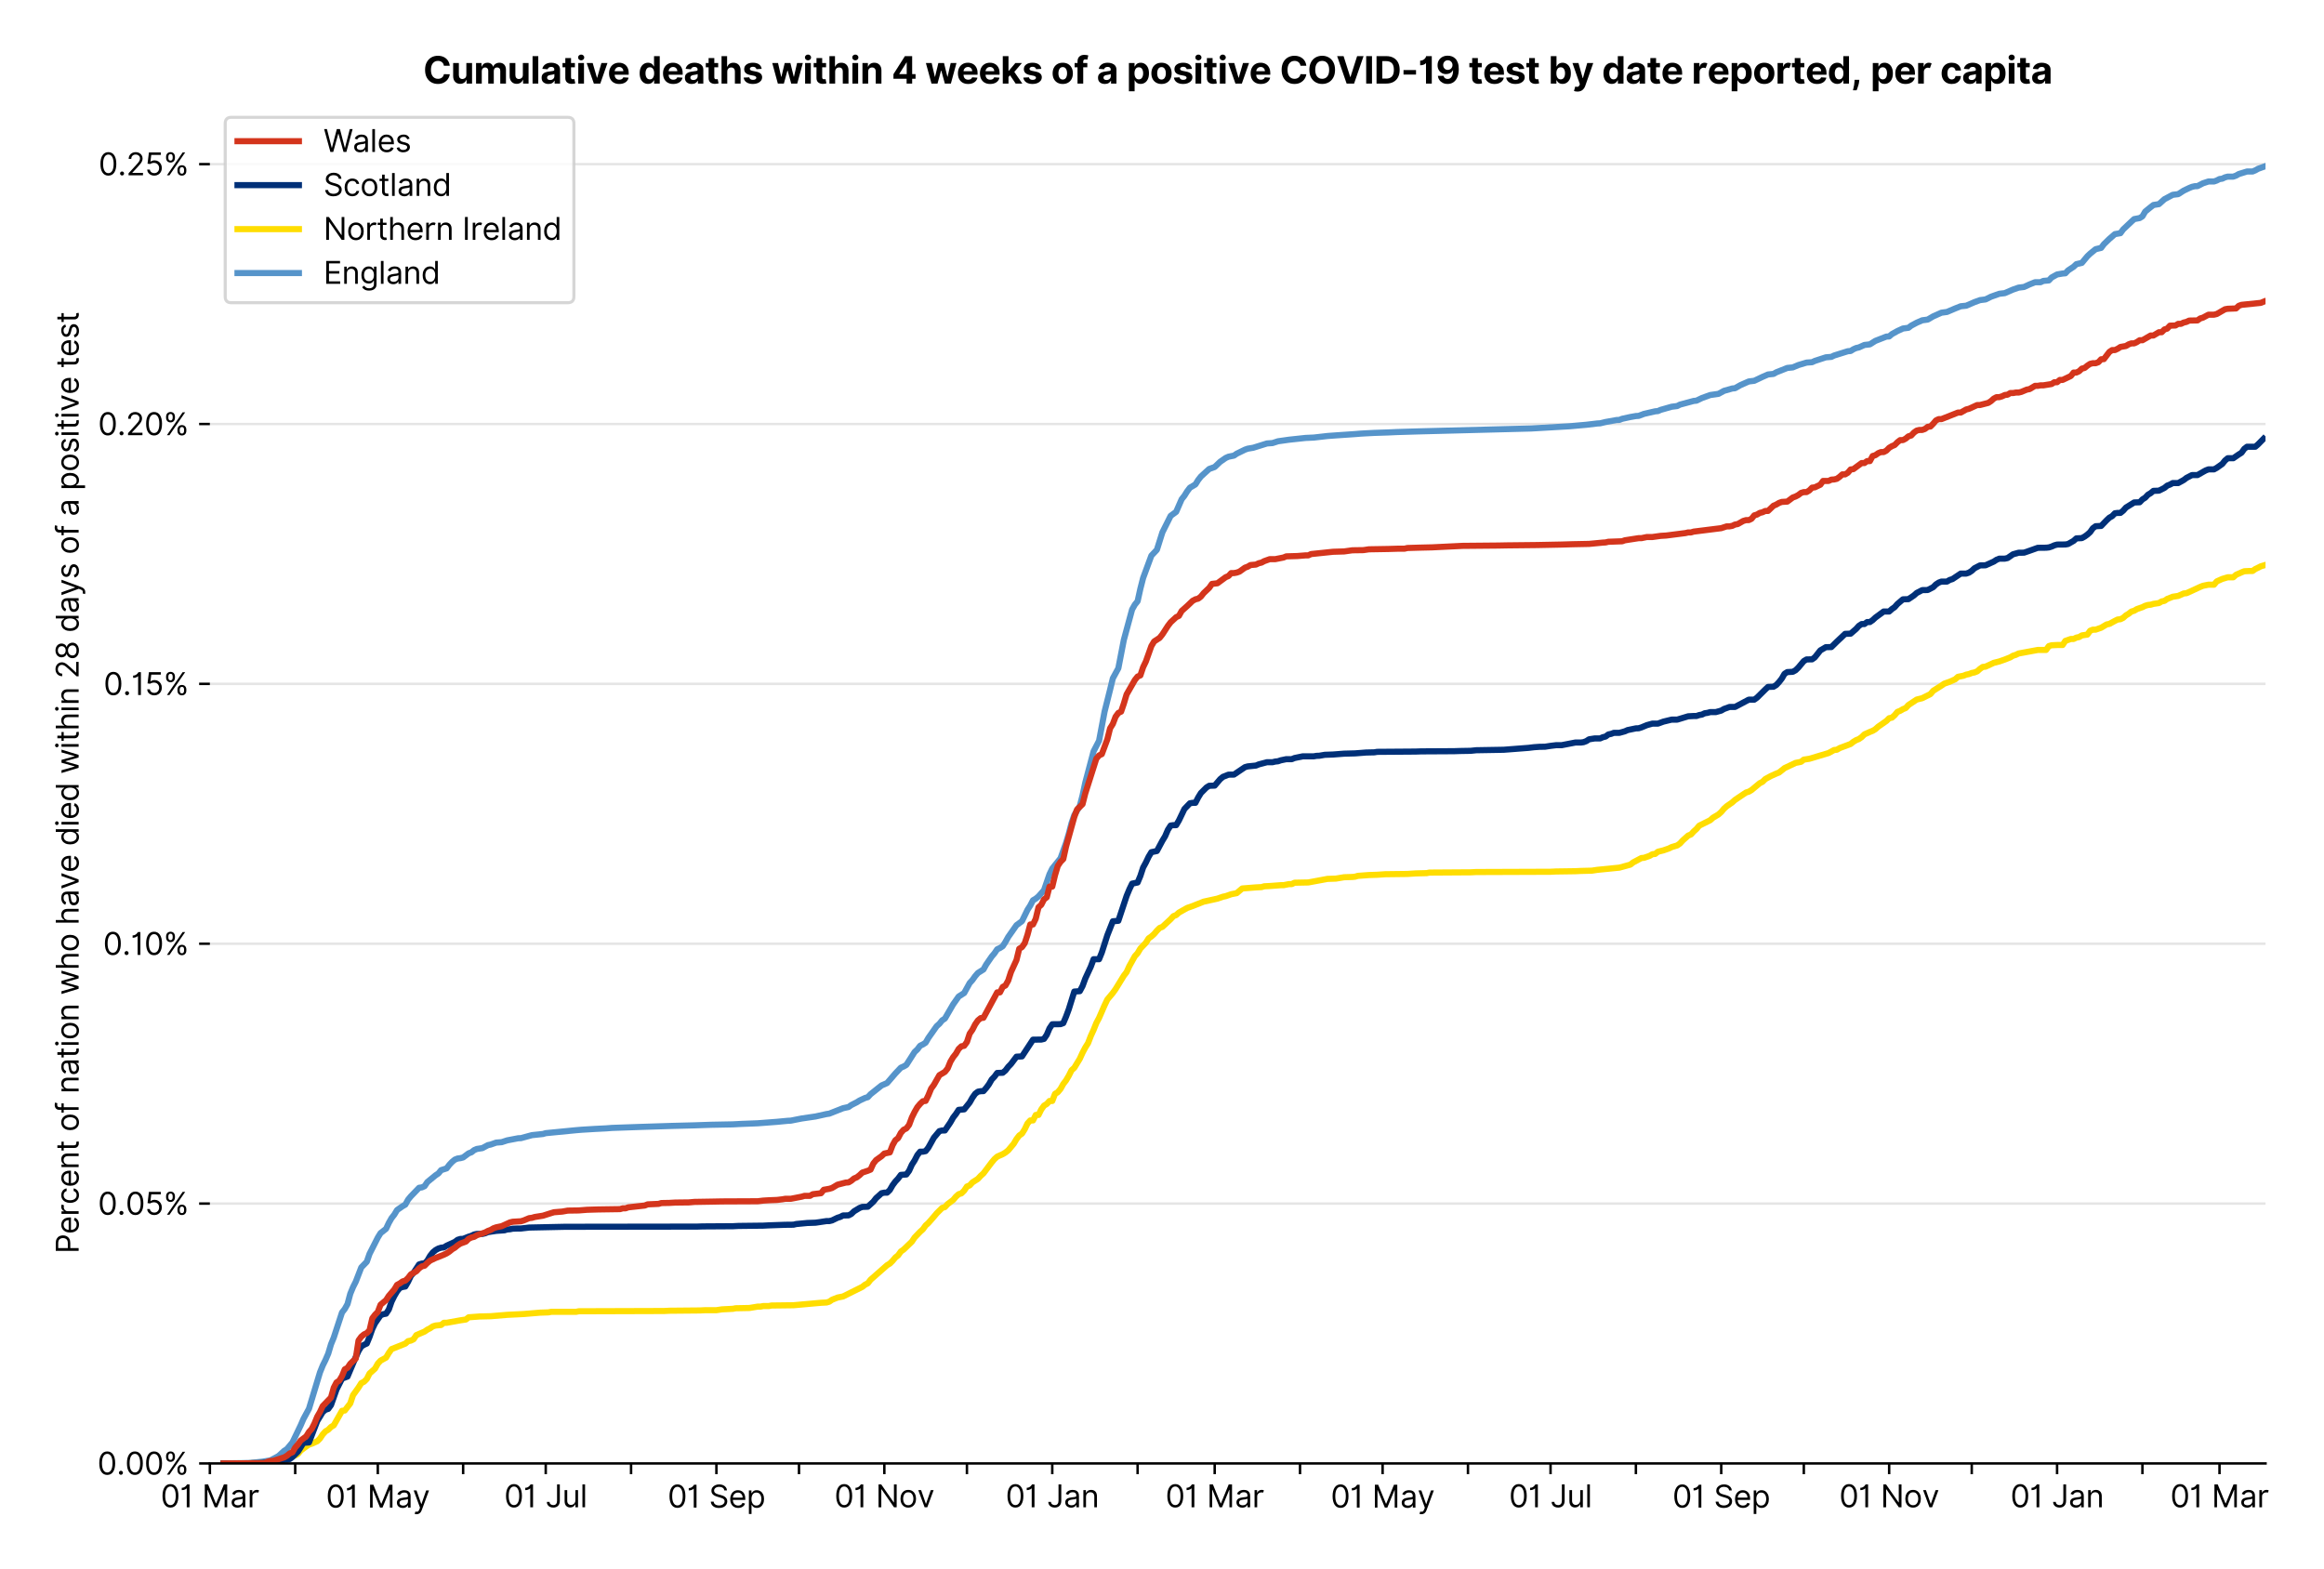 <?xml version="1.0" encoding="utf-8" standalone="no"?>
<!DOCTYPE svg PUBLIC "-//W3C//DTD SVG 1.1//EN"
  "http://www.w3.org/Graphics/SVG/1.1/DTD/svg11.dtd">
<svg xmlns:xlink="http://www.w3.org/1999/xlink" viewBox="0 0 757.008 511.234" xmlns="http://www.w3.org/2000/svg" version="1.1">
 <defs>
  <style type="text/css">*{stroke-linejoin: round; stroke-linecap: butt}</style>
 </defs>
 <g id="figure_1">
  <g id="patch_1">
   <path d="M 0 511.234 
L 757.008 511.234 
L 757.008 0 
L 0 0 
z
" style="fill: #ffffff"/>
  </g>
  <g id="axes_1">
   <g id="patch_2">
    <path d="M 68.362 476.745 
L 737.962 476.745 
L 737.962 33.225 
L 68.362 33.225 
z
" style="fill: #ffffff"/>
   </g>
   <g id="matplotlib.axis_1">
    <g id="xtick_1">
     <g id="line2d_1">
      <defs>
       <path id="m056d6aac6c" d="M 0 0 
L 0 3.5 
" style="stroke: #000000; stroke-width: 0.8"/>
      </defs>
      <g>
       <use xlink:href="#m056d6aac6c" x="68.362" y="476.745" style="stroke: #000000; stroke-width: 0.8"/>
      </g>
     </g>
     <g id="text_1">
      <!-- 01 Mar -->
      <g transform="translate(52.326 491.018)scale(0.1 -0.1)">
       <defs>
        <path id="Inter-Regular-30" d="M 2000 -64 
Q 1230 -64 806 561 
Q 382 1186 382 2327 
Q 382 3459 809 4088 
Q 1236 4718 2000 4718 
Q 2764 4718 3191 4088 
Q 3618 3459 3618 2327 
Q 3618 1186 3194 561 
Q 2771 -64 2000 -64 
z
M 2000 436 
Q 2509 436 2791 927 
Q 3073 1418 3073 2327 
Q 3073 3234 2789 3730 
Q 2505 4227 2000 4227 
Q 1496 4227 1211 3730 
Q 927 3234 927 2327 
Q 927 1418 1210 927 
Q 1493 436 2000 436 
z
" transform="scale(0.016)"/>
        <path id="Inter-Regular-31" d="M 1973 4655 
L 1973 0 
L 1409 0 
L 1409 3836 
L 1373 3836 
Q 1341 3773 1209 3692 
Q 1077 3611 868 3551 
Q 659 3491 391 3491 
L 391 3964 
Q 661 3964 859 4061 
Q 1057 4159 1190 4291 
Q 1323 4423 1392 4529 
Q 1461 4636 1473 4655 
L 1973 4655 
z
" transform="scale(0.016)"/>
        <path id="Inter-Regular-20" transform="scale(0.016)"/>
        <path id="Inter-Regular-4d" d="M 564 4655 
L 1236 4655 
L 2818 791 
L 2873 791 
L 4455 4655 
L 5127 4655 
L 5127 0 
L 4600 0 
L 4600 3536 
L 4555 3536 
L 3100 0 
L 2591 0 
L 1136 3536 
L 1091 3536 
L 1091 0 
L 564 0 
L 564 4655 
z
" transform="scale(0.016)"/>
        <path id="Inter-Regular-61" d="M 1518 -82 
Q 1186 -82 916 44 
Q 646 170 486 410 
Q 327 650 327 991 
Q 327 1291 445 1478 
Q 564 1666 761 1773 
Q 959 1880 1199 1933 
Q 1439 1986 1682 2018 
Q 2000 2059 2199 2080 
Q 2398 2102 2490 2154 
Q 2582 2207 2582 2336 
L 2582 2355 
Q 2582 2691 2399 2877 
Q 2216 3064 1846 3064 
Q 1461 3064 1243 2895 
Q 1025 2727 936 2536 
L 427 2718 
Q 564 3036 792 3214 
Q 1021 3393 1292 3464 
Q 1564 3536 1827 3536 
Q 1996 3536 2215 3496 
Q 2434 3457 2640 3334 
Q 2846 3211 2982 2963 
Q 3118 2716 3118 2300 
L 3118 0 
L 2582 0 
L 2582 473 
L 2555 473 
Q 2500 359 2373 229 
Q 2246 100 2034 9 
Q 1823 -82 1518 -82 
z
M 1600 400 
Q 1918 400 2137 525 
Q 2357 650 2469 847 
Q 2582 1045 2582 1264 
L 2582 1755 
Q 2548 1714 2433 1681 
Q 2318 1648 2169 1624 
Q 2021 1600 1881 1583 
Q 1741 1566 1655 1555 
Q 1446 1527 1265 1467 
Q 1084 1407 974 1287 
Q 864 1168 864 964 
Q 864 684 1072 542 
Q 1280 400 1600 400 
z
" transform="scale(0.016)"/>
        <path id="Inter-Regular-72" d="M 491 0 
L 491 3491 
L 1009 3491 
L 1009 2964 
L 1046 2964 
Q 1139 3223 1389 3384 
Q 1639 3545 1955 3545 
Q 2100 3545 2209 3511 
Q 2318 3477 2400 3418 
L 2218 2964 
Q 2161 2993 2085 3010 
Q 2009 3027 1909 3027 
Q 1527 3027 1277 2794 
Q 1027 2561 1027 2209 
L 1027 0 
L 491 0 
z
" transform="scale(0.016)"/>
       </defs>
       <use xlink:href="#Inter-Regular-30"/>
       <use xlink:href="#Inter-Regular-31" x="62.5"/>
       <use xlink:href="#Inter-Regular-20" x="106.676"/>
       <use xlink:href="#Inter-Regular-4d" x="134.801"/>
       <use xlink:href="#Inter-Regular-61" x="225.994"/>
       <use xlink:href="#Inter-Regular-72" x="282.386"/>
      </g>
     </g>
    </g>
    <g id="xtick_2">
     <g id="line2d_2">
      <g>
       <use xlink:href="#m056d6aac6c" x="96.161" y="476.745" style="stroke: #000000; stroke-width: 0.8"/>
      </g>
     </g>
    </g>
    <g id="xtick_3">
     <g id="line2d_3">
      <g>
       <use xlink:href="#m056d6aac6c" x="123.063" y="476.745" style="stroke: #000000; stroke-width: 0.8"/>
      </g>
     </g>
     <g id="text_2">
      <!-- 01 May -->
      <g transform="translate(106.16 491.117)scale(0.1 -0.1)">
       <defs>
        <path id="Inter-Regular-79" d="M 818 -1355 
Q 682 -1355 575 -1333 
Q 468 -1311 427 -1291 
L 564 -818 
Q 857 -893 1053 -814 
Q 1250 -736 1391 -345 
L 1509 -18 
L 218 3491 
L 800 3491 
L 1764 709 
L 1800 709 
L 2764 3491 
L 3346 3491 
L 1846 -564 
Q 1550 -1355 818 -1355 
z
" transform="scale(0.016)"/>
       </defs>
       <use xlink:href="#Inter-Regular-30"/>
       <use xlink:href="#Inter-Regular-31" x="62.5"/>
       <use xlink:href="#Inter-Regular-20" x="106.676"/>
       <use xlink:href="#Inter-Regular-4d" x="134.801"/>
       <use xlink:href="#Inter-Regular-61" x="225.994"/>
       <use xlink:href="#Inter-Regular-79" x="282.386"/>
      </g>
     </g>
    </g>
    <g id="xtick_4">
     <g id="line2d_4">
      <g>
       <use xlink:href="#m056d6aac6c" x="150.861" y="476.745" style="stroke: #000000; stroke-width: 0.8"/>
      </g>
     </g>
    </g>
    <g id="xtick_5">
     <g id="line2d_5">
      <g>
       <use xlink:href="#m056d6aac6c" x="177.763" y="476.745" style="stroke: #000000; stroke-width: 0.8"/>
      </g>
     </g>
     <g id="text_3">
      <!-- 01 Jul -->
      <g transform="translate(164.219 491.018)scale(0.1 -0.1)">
       <defs>
        <path id="Inter-Regular-4a" d="M 2346 4655 
L 2909 4655 
L 2909 1327 
Q 2909 657 2549 296 
Q 2189 -64 1582 -64 
Q 1200 -64 902 76 
Q 605 216 434 475 
Q 264 734 264 1091 
L 818 1091 
Q 818 795 1034 615 
Q 1250 436 1582 436 
Q 1948 436 2147 664 
Q 2346 893 2346 1327 
L 2346 4655 
z
" transform="scale(0.016)"/>
        <path id="Inter-Regular-75" d="M 2691 1427 
L 2691 3491 
L 3227 3491 
L 3227 0 
L 2691 0 
L 2691 591 
L 2655 591 
Q 2532 325 2273 140 
Q 2014 -45 1618 -45 
Q 1127 -45 809 280 
Q 491 605 491 1273 
L 491 3491 
L 1027 3491 
L 1027 1309 
Q 1027 927 1242 700 
Q 1457 473 1791 473 
Q 1991 473 2199 575 
Q 2407 677 2549 888 
Q 2691 1100 2691 1427 
z
" transform="scale(0.016)"/>
        <path id="Inter-Regular-6c" d="M 1027 4655 
L 1027 0 
L 491 0 
L 491 4655 
L 1027 4655 
z
" transform="scale(0.016)"/>
       </defs>
       <use xlink:href="#Inter-Regular-30"/>
       <use xlink:href="#Inter-Regular-31" x="62.5"/>
       <use xlink:href="#Inter-Regular-20" x="106.676"/>
       <use xlink:href="#Inter-Regular-4a" x="134.801"/>
       <use xlink:href="#Inter-Regular-75" x="189.063"/>
       <use xlink:href="#Inter-Regular-6c" x="247.159"/>
      </g>
     </g>
    </g>
    <g id="xtick_6">
     <g id="line2d_6">
      <g>
       <use xlink:href="#m056d6aac6c" x="205.561" y="476.745" style="stroke: #000000; stroke-width: 0.8"/>
      </g>
     </g>
    </g>
    <g id="xtick_7">
     <g id="line2d_7">
      <g>
       <use xlink:href="#m056d6aac6c" x="233.36" y="476.745" style="stroke: #000000; stroke-width: 0.8"/>
      </g>
     </g>
     <g id="text_4">
      <!-- 01 Sep -->
      <g transform="translate(217.472 491.117)scale(0.1 -0.1)">
       <defs>
        <path id="Inter-Regular-53" d="M 3109 3491 
Q 3068 3836 2777 4027 
Q 2486 4218 2064 4218 
Q 1600 4218 1318 3999 
Q 1036 3780 1036 3445 
Q 1036 3195 1189 3042 
Q 1343 2889 1553 2803 
Q 1764 2718 1936 2673 
L 2409 2545 
Q 2591 2498 2815 2414 
Q 3039 2330 3244 2185 
Q 3450 2041 3584 1816 
Q 3718 1591 3718 1264 
Q 3718 886 3521 581 
Q 3325 277 2949 97 
Q 2573 -82 2036 -82 
Q 1286 -82 845 272 
Q 405 627 364 1200 
L 946 1200 
Q 968 936 1124 764 
Q 1280 593 1519 510 
Q 1759 427 2036 427 
Q 2359 427 2616 533 
Q 2873 639 3023 828 
Q 3173 1018 3173 1273 
Q 3173 1505 3043 1650 
Q 2914 1795 2702 1886 
Q 2491 1977 2246 2045 
L 1673 2209 
Q 1127 2366 809 2657 
Q 491 2948 491 3418 
Q 491 3809 703 4101 
Q 916 4393 1276 4555 
Q 1636 4718 2082 4718 
Q 2532 4718 2882 4558 
Q 3232 4398 3437 4120 
Q 3643 3843 3655 3491 
L 3109 3491 
z
" transform="scale(0.016)"/>
        <path id="Inter-Regular-65" d="M 1955 -73 
Q 1450 -73 1085 151 
Q 721 375 524 778 
Q 327 1182 327 1718 
Q 327 2255 524 2665 
Q 721 3075 1074 3305 
Q 1427 3536 1900 3536 
Q 2173 3536 2439 3445 
Q 2705 3355 2923 3151 
Q 3141 2948 3270 2614 
Q 3400 2280 3400 1791 
L 3400 1564 
L 866 1564 
Q 884 1005 1183 707 
Q 1482 409 1955 409 
Q 2271 409 2498 545 
Q 2725 682 2827 955 
L 3346 809 
Q 3223 414 2854 170 
Q 2486 -73 1955 -73 
z
M 866 2027 
L 2855 2027 
Q 2855 2470 2595 2762 
Q 2336 3055 1900 3055 
Q 1593 3055 1368 2911 
Q 1143 2768 1013 2533 
Q 884 2298 866 2027 
z
" transform="scale(0.016)"/>
        <path id="Inter-Regular-70" d="M 491 -1309 
L 491 3491 
L 1009 3491 
L 1009 2936 
L 1073 2936 
Q 1132 3027 1237 3169 
Q 1343 3311 1542 3423 
Q 1741 3536 2082 3536 
Q 2523 3536 2859 3315 
Q 3196 3095 3384 2690 
Q 3573 2286 3573 1736 
Q 3573 1182 3384 776 
Q 3196 370 2861 148 
Q 2527 -73 2091 -73 
Q 1755 -73 1552 39 
Q 1350 152 1241 296 
Q 1132 441 1073 536 
L 1027 536 
L 1027 -1309 
L 491 -1309 
z
M 1018 1745 
Q 1018 1152 1276 780 
Q 1534 409 2018 409 
Q 2355 409 2581 587 
Q 2807 766 2921 1069 
Q 3036 1373 3036 1745 
Q 3036 2114 2923 2410 
Q 2811 2707 2585 2881 
Q 2359 3055 2018 3055 
Q 1527 3055 1272 2693 
Q 1018 2332 1018 1745 
z
" transform="scale(0.016)"/>
       </defs>
       <use xlink:href="#Inter-Regular-30"/>
       <use xlink:href="#Inter-Regular-31" x="62.5"/>
       <use xlink:href="#Inter-Regular-20" x="106.676"/>
       <use xlink:href="#Inter-Regular-53" x="134.801"/>
       <use xlink:href="#Inter-Regular-65" x="198.58"/>
       <use xlink:href="#Inter-Regular-70" x="256.818"/>
      </g>
     </g>
    </g>
    <g id="xtick_8">
     <g id="line2d_8">
      <g>
       <use xlink:href="#m056d6aac6c" x="260.262" y="476.745" style="stroke: #000000; stroke-width: 0.8"/>
      </g>
     </g>
    </g>
    <g id="xtick_9">
     <g id="line2d_9">
      <g>
       <use xlink:href="#m056d6aac6c" x="288.06" y="476.745" style="stroke: #000000; stroke-width: 0.8"/>
      </g>
     </g>
     <g id="text_5">
      <!-- 01 Nov -->
      <g transform="translate(271.789 491.018)scale(0.1 -0.1)">
       <defs>
        <path id="Inter-Regular-4e" d="M 4255 4655 
L 4255 0 
L 3709 0 
L 1173 3655 
L 1127 3655 
L 1127 0 
L 564 0 
L 564 4655 
L 1109 4655 
L 3655 991 
L 3700 991 
L 3700 4655 
L 4255 4655 
z
" transform="scale(0.016)"/>
        <path id="Inter-Regular-6f" d="M 1909 -73 
Q 1436 -73 1080 152 
Q 725 377 526 781 
Q 327 1186 327 1727 
Q 327 2273 526 2679 
Q 725 3086 1080 3311 
Q 1436 3536 1909 3536 
Q 2382 3536 2737 3311 
Q 3093 3086 3292 2679 
Q 3491 2273 3491 1727 
Q 3491 1186 3292 781 
Q 3093 377 2737 152 
Q 2382 -73 1909 -73 
z
M 1909 409 
Q 2268 409 2500 593 
Q 2732 777 2843 1077 
Q 2955 1377 2955 1727 
Q 2955 2077 2843 2379 
Q 2732 2682 2500 2868 
Q 2268 3055 1909 3055 
Q 1550 3055 1318 2868 
Q 1086 2682 975 2379 
Q 864 2077 864 1727 
Q 864 1377 975 1077 
Q 1086 777 1318 593 
Q 1550 409 1909 409 
z
" transform="scale(0.016)"/>
        <path id="Inter-Regular-76" d="M 3346 3491 
L 2055 0 
L 1509 0 
L 218 3491 
L 800 3491 
L 1764 709 
L 1800 709 
L 2764 3491 
L 3346 3491 
z
" transform="scale(0.016)"/>
       </defs>
       <use xlink:href="#Inter-Regular-30"/>
       <use xlink:href="#Inter-Regular-31" x="62.5"/>
       <use xlink:href="#Inter-Regular-20" x="106.676"/>
       <use xlink:href="#Inter-Regular-4e" x="134.801"/>
       <use xlink:href="#Inter-Regular-6f" x="210.085"/>
       <use xlink:href="#Inter-Regular-76" x="269.744"/>
      </g>
     </g>
    </g>
    <g id="xtick_10">
     <g id="line2d_10">
      <g>
       <use xlink:href="#m056d6aac6c" x="314.962" y="476.745" style="stroke: #000000; stroke-width: 0.8"/>
      </g>
     </g>
    </g>
    <g id="xtick_11">
     <g id="line2d_11">
      <g>
       <use xlink:href="#m056d6aac6c" x="342.76" y="476.745" style="stroke: #000000; stroke-width: 0.8"/>
      </g>
     </g>
     <g id="text_6">
      <!-- 01 Jan -->
      <g transform="translate(327.561 491.018)scale(0.1 -0.1)">
       <defs>
        <path id="Inter-Regular-6e" d="M 1027 2100 
L 1027 0 
L 491 0 
L 491 3491 
L 1009 3491 
L 1009 2945 
L 1055 2945 
Q 1177 3211 1427 3373 
Q 1677 3536 2073 3536 
Q 2602 3536 2928 3211 
Q 3255 2886 3255 2218 
L 3255 0 
L 2718 0 
L 2718 2182 
Q 2718 2593 2504 2824 
Q 2291 3055 1918 3055 
Q 1534 3055 1280 2806 
Q 1027 2557 1027 2100 
z
" transform="scale(0.016)"/>
       </defs>
       <use xlink:href="#Inter-Regular-30"/>
       <use xlink:href="#Inter-Regular-31" x="62.5"/>
       <use xlink:href="#Inter-Regular-20" x="106.676"/>
       <use xlink:href="#Inter-Regular-4a" x="134.801"/>
       <use xlink:href="#Inter-Regular-61" x="189.063"/>
       <use xlink:href="#Inter-Regular-6e" x="245.455"/>
      </g>
     </g>
    </g>
    <g id="xtick_12">
     <g id="line2d_12">
      <g>
       <use xlink:href="#m056d6aac6c" x="370.559" y="476.745" style="stroke: #000000; stroke-width: 0.8"/>
      </g>
     </g>
    </g>
    <g id="xtick_13">
     <g id="line2d_13">
      <g>
       <use xlink:href="#m056d6aac6c" x="395.667" y="476.745" style="stroke: #000000; stroke-width: 0.8"/>
      </g>
     </g>
     <g id="text_7">
      <!-- 01 Mar -->
      <g transform="translate(379.63 491.018)scale(0.1 -0.1)">
       <use xlink:href="#Inter-Regular-30"/>
       <use xlink:href="#Inter-Regular-31" x="62.5"/>
       <use xlink:href="#Inter-Regular-20" x="106.676"/>
       <use xlink:href="#Inter-Regular-4d" x="134.801"/>
       <use xlink:href="#Inter-Regular-61" x="225.994"/>
       <use xlink:href="#Inter-Regular-72" x="282.386"/>
      </g>
     </g>
    </g>
    <g id="xtick_14">
     <g id="line2d_14">
      <g>
       <use xlink:href="#m056d6aac6c" x="423.466" y="476.745" style="stroke: #000000; stroke-width: 0.8"/>
      </g>
     </g>
    </g>
    <g id="xtick_15">
     <g id="line2d_15">
      <g>
       <use xlink:href="#m056d6aac6c" x="450.367" y="476.745" style="stroke: #000000; stroke-width: 0.8"/>
      </g>
     </g>
     <g id="text_8">
      <!-- 01 May -->
      <g transform="translate(433.464 491.117)scale(0.1 -0.1)">
       <use xlink:href="#Inter-Regular-30"/>
       <use xlink:href="#Inter-Regular-31" x="62.5"/>
       <use xlink:href="#Inter-Regular-20" x="106.676"/>
       <use xlink:href="#Inter-Regular-4d" x="134.801"/>
       <use xlink:href="#Inter-Regular-61" x="225.994"/>
       <use xlink:href="#Inter-Regular-79" x="282.386"/>
      </g>
     </g>
    </g>
    <g id="xtick_16">
     <g id="line2d_16">
      <g>
       <use xlink:href="#m056d6aac6c" x="478.166" y="476.745" style="stroke: #000000; stroke-width: 0.8"/>
      </g>
     </g>
    </g>
    <g id="xtick_17">
     <g id="line2d_17">
      <g>
       <use xlink:href="#m056d6aac6c" x="505.068" y="476.745" style="stroke: #000000; stroke-width: 0.8"/>
      </g>
     </g>
     <g id="text_9">
      <!-- 01 Jul -->
      <g transform="translate(491.524 491.018)scale(0.1 -0.1)">
       <use xlink:href="#Inter-Regular-30"/>
       <use xlink:href="#Inter-Regular-31" x="62.5"/>
       <use xlink:href="#Inter-Regular-20" x="106.676"/>
       <use xlink:href="#Inter-Regular-4a" x="134.801"/>
       <use xlink:href="#Inter-Regular-75" x="189.063"/>
       <use xlink:href="#Inter-Regular-6c" x="247.159"/>
      </g>
     </g>
    </g>
    <g id="xtick_18">
     <g id="line2d_18">
      <g>
       <use xlink:href="#m056d6aac6c" x="532.866" y="476.745" style="stroke: #000000; stroke-width: 0.8"/>
      </g>
     </g>
    </g>
    <g id="xtick_19">
     <g id="line2d_19">
      <g>
       <use xlink:href="#m056d6aac6c" x="560.664" y="476.745" style="stroke: #000000; stroke-width: 0.8"/>
      </g>
     </g>
     <g id="text_10">
      <!-- 01 Sep -->
      <g transform="translate(544.777 491.117)scale(0.1 -0.1)">
       <use xlink:href="#Inter-Regular-30"/>
       <use xlink:href="#Inter-Regular-31" x="62.5"/>
       <use xlink:href="#Inter-Regular-20" x="106.676"/>
       <use xlink:href="#Inter-Regular-53" x="134.801"/>
       <use xlink:href="#Inter-Regular-65" x="198.58"/>
       <use xlink:href="#Inter-Regular-70" x="256.818"/>
      </g>
     </g>
    </g>
    <g id="xtick_20">
     <g id="line2d_20">
      <g>
       <use xlink:href="#m056d6aac6c" x="587.566" y="476.745" style="stroke: #000000; stroke-width: 0.8"/>
      </g>
     </g>
    </g>
    <g id="xtick_21">
     <g id="line2d_21">
      <g>
       <use xlink:href="#m056d6aac6c" x="615.365" y="476.745" style="stroke: #000000; stroke-width: 0.8"/>
      </g>
     </g>
     <g id="text_11">
      <!-- 01 Nov -->
      <g transform="translate(599.094 491.018)scale(0.1 -0.1)">
       <use xlink:href="#Inter-Regular-30"/>
       <use xlink:href="#Inter-Regular-31" x="62.5"/>
       <use xlink:href="#Inter-Regular-20" x="106.676"/>
       <use xlink:href="#Inter-Regular-4e" x="134.801"/>
       <use xlink:href="#Inter-Regular-6f" x="210.085"/>
       <use xlink:href="#Inter-Regular-76" x="269.744"/>
      </g>
     </g>
    </g>
    <g id="xtick_22">
     <g id="line2d_22">
      <g>
       <use xlink:href="#m056d6aac6c" x="642.266" y="476.745" style="stroke: #000000; stroke-width: 0.8"/>
      </g>
     </g>
    </g>
    <g id="xtick_23">
     <g id="line2d_23">
      <g>
       <use xlink:href="#m056d6aac6c" x="670.065" y="476.745" style="stroke: #000000; stroke-width: 0.8"/>
      </g>
     </g>
     <g id="text_12">
      <!-- 01 Jan -->
      <g transform="translate(654.866 491.018)scale(0.1 -0.1)">
       <use xlink:href="#Inter-Regular-30"/>
       <use xlink:href="#Inter-Regular-31" x="62.5"/>
       <use xlink:href="#Inter-Regular-20" x="106.676"/>
       <use xlink:href="#Inter-Regular-4a" x="134.801"/>
       <use xlink:href="#Inter-Regular-61" x="189.063"/>
       <use xlink:href="#Inter-Regular-6e" x="245.455"/>
      </g>
     </g>
    </g>
    <g id="xtick_24">
     <g id="line2d_24">
      <g>
       <use xlink:href="#m056d6aac6c" x="697.863" y="476.745" style="stroke: #000000; stroke-width: 0.8"/>
      </g>
     </g>
    </g>
    <g id="xtick_25">
     <g id="line2d_25">
      <g>
       <use xlink:href="#m056d6aac6c" x="722.972" y="476.745" style="stroke: #000000; stroke-width: 0.8"/>
      </g>
     </g>
     <g id="text_13">
      <!-- 01 Mar -->
      <g transform="translate(706.935 491.018)scale(0.1 -0.1)">
       <use xlink:href="#Inter-Regular-30"/>
       <use xlink:href="#Inter-Regular-31" x="62.5"/>
       <use xlink:href="#Inter-Regular-20" x="106.676"/>
       <use xlink:href="#Inter-Regular-4d" x="134.801"/>
       <use xlink:href="#Inter-Regular-61" x="225.994"/>
       <use xlink:href="#Inter-Regular-72" x="282.386"/>
      </g>
     </g>
    </g>
   </g>
   <g id="matplotlib.axis_2">
    <g id="ytick_1">
     <g id="line2d_26">
      <path d="M 68.362 476.745 
L 737.962 476.745 
" clip-path="url(#p59eac17580)" style="fill: none; stroke: #e5e5e5; stroke-width: 0.8; stroke-linecap: square"/>
     </g>
     <g id="line2d_27">
      <defs>
       <path id="m3e11389912" d="M 0 0 
L -3.5 0 
" style="stroke: #000000; stroke-width: 0.8"/>
      </defs>
      <g>
       <use xlink:href="#m3e11389912" x="68.362" y="476.745" style="stroke: #000000; stroke-width: 0.8"/>
      </g>
     </g>
     <g id="text_14">
      <!-- 0.00% -->
      <g transform="translate(31.731 480.382)scale(0.1 -0.1)">
       <defs>
        <path id="Inter-Regular-2e" d="M 882 -36 
Q 714 -36 593 84 
Q 473 205 473 373 
Q 473 541 593 661 
Q 714 782 882 782 
Q 1050 782 1170 661 
Q 1291 541 1291 373 
Q 1291 205 1170 84 
Q 1050 -36 882 -36 
z
" transform="scale(0.016)"/>
        <path id="Inter-Regular-25" d="M 2855 873 
L 2855 1118 
Q 2855 1373 2960 1585 
Q 3066 1798 3269 1926 
Q 3473 2055 3764 2055 
Q 4059 2055 4259 1926 
Q 4459 1798 4561 1585 
Q 4664 1373 4664 1118 
L 4664 873 
Q 4664 618 4560 405 
Q 4457 193 4256 64 
Q 4055 -64 3764 -64 
Q 3468 -64 3266 64 
Q 3064 193 2959 405 
Q 2855 618 2855 873 
z
M 536 3536 
L 536 3782 
Q 536 4036 642 4248 
Q 748 4461 951 4589 
Q 1155 4718 1446 4718 
Q 1741 4718 1941 4589 
Q 2141 4461 2243 4248 
Q 2346 4036 2346 3782 
L 2346 3536 
Q 2346 3282 2242 3069 
Q 2139 2857 1937 2728 
Q 1736 2600 1446 2600 
Q 1150 2600 948 2728 
Q 746 2857 641 3069 
Q 536 3282 536 3536 
z
M 709 0 
L 3909 4655 
L 4427 4655 
L 1227 0 
L 709 0 
z
M 3318 1118 
L 3318 873 
Q 3318 661 3418 494 
Q 3518 327 3764 327 
Q 4002 327 4101 494 
Q 4200 661 4200 873 
L 4200 1118 
Q 4200 1330 4104 1497 
Q 4009 1664 3764 1664 
Q 3525 1664 3421 1497 
Q 3318 1330 3318 1118 
z
M 1000 3782 
L 1000 3536 
Q 1000 3325 1100 3158 
Q 1200 2991 1446 2991 
Q 1684 2991 1783 3158 
Q 1882 3325 1882 3536 
L 1882 3782 
Q 1882 3993 1786 4160 
Q 1691 4327 1446 4327 
Q 1207 4327 1103 4160 
Q 1000 3993 1000 3782 
z
" transform="scale(0.016)"/>
       </defs>
       <use xlink:href="#Inter-Regular-30"/>
       <use xlink:href="#Inter-Regular-2e" x="62.5"/>
       <use xlink:href="#Inter-Regular-30" x="90.057"/>
       <use xlink:href="#Inter-Regular-30" x="152.557"/>
       <use xlink:href="#Inter-Regular-25" x="215.057"/>
      </g>
     </g>
    </g>
    <g id="ytick_2">
     <g id="line2d_28">
      <path d="M 68.362 392.091 
L 737.962 392.091 
" clip-path="url(#p59eac17580)" style="fill: none; stroke: #e5e5e5; stroke-width: 0.8; stroke-linecap: square"/>
     </g>
     <g id="line2d_29">
      <g>
       <use xlink:href="#m3e11389912" x="68.362" y="392.091" style="stroke: #000000; stroke-width: 0.8"/>
      </g>
     </g>
     <g id="text_15">
      <!-- 0.05% -->
      <g transform="translate(31.902 395.728)scale(0.1 -0.1)">
       <defs>
        <path id="Inter-Regular-35" d="M 1936 -64 
Q 1536 -64 1216 95 
Q 896 255 702 532 
Q 509 809 491 1164 
L 1036 1164 
Q 1068 848 1324 642 
Q 1580 436 1936 436 
Q 2223 436 2447 570 
Q 2671 705 2799 940 
Q 2927 1175 2927 1473 
Q 2927 1777 2794 2017 
Q 2661 2257 2429 2395 
Q 2198 2534 1900 2536 
Q 1686 2539 1461 2472 
Q 1236 2405 1091 2300 
L 564 2364 
L 846 4655 
L 3264 4655 
L 3264 4155 
L 1318 4155 
L 1155 2782 
L 1182 2782 
Q 1325 2895 1541 2970 
Q 1757 3045 1991 3045 
Q 2418 3045 2753 2842 
Q 3089 2639 3281 2286 
Q 3473 1934 3473 1482 
Q 3473 1036 3274 687 
Q 3075 339 2727 137 
Q 2380 -64 1936 -64 
z
" transform="scale(0.016)"/>
       </defs>
       <use xlink:href="#Inter-Regular-30"/>
       <use xlink:href="#Inter-Regular-2e" x="62.5"/>
       <use xlink:href="#Inter-Regular-30" x="90.057"/>
       <use xlink:href="#Inter-Regular-35" x="152.557"/>
       <use xlink:href="#Inter-Regular-25" x="213.352"/>
      </g>
     </g>
    </g>
    <g id="ytick_3">
     <g id="line2d_30">
      <path d="M 68.362 307.437 
L 737.962 307.437 
" clip-path="url(#p59eac17580)" style="fill: none; stroke: #e5e5e5; stroke-width: 0.8; stroke-linecap: square"/>
     </g>
     <g id="line2d_31">
      <g>
       <use xlink:href="#m3e11389912" x="68.362" y="307.437" style="stroke: #000000; stroke-width: 0.8"/>
      </g>
     </g>
     <g id="text_16">
      <!-- 0.10% -->
      <g transform="translate(33.564 311.074)scale(0.1 -0.1)">
       <use xlink:href="#Inter-Regular-30"/>
       <use xlink:href="#Inter-Regular-2e" x="62.5"/>
       <use xlink:href="#Inter-Regular-31" x="90.057"/>
       <use xlink:href="#Inter-Regular-30" x="134.233"/>
       <use xlink:href="#Inter-Regular-25" x="196.733"/>
      </g>
     </g>
    </g>
    <g id="ytick_4">
     <g id="line2d_32">
      <path d="M 68.362 222.783 
L 737.962 222.783 
" clip-path="url(#p59eac17580)" style="fill: none; stroke: #e5e5e5; stroke-width: 0.8; stroke-linecap: square"/>
     </g>
     <g id="line2d_33">
      <g>
       <use xlink:href="#m3e11389912" x="68.362" y="222.783" style="stroke: #000000; stroke-width: 0.8"/>
      </g>
     </g>
     <g id="text_17">
      <!-- 0.15% -->
      <g transform="translate(33.734 226.42)scale(0.1 -0.1)">
       <use xlink:href="#Inter-Regular-30"/>
       <use xlink:href="#Inter-Regular-2e" x="62.5"/>
       <use xlink:href="#Inter-Regular-31" x="90.057"/>
       <use xlink:href="#Inter-Regular-35" x="134.233"/>
       <use xlink:href="#Inter-Regular-25" x="195.028"/>
      </g>
     </g>
    </g>
    <g id="ytick_5">
     <g id="line2d_34">
      <path d="M 68.362 138.13 
L 737.962 138.13 
" clip-path="url(#p59eac17580)" style="fill: none; stroke: #e5e5e5; stroke-width: 0.8; stroke-linecap: square"/>
     </g>
     <g id="line2d_35">
      <g>
       <use xlink:href="#m3e11389912" x="68.362" y="138.13" style="stroke: #000000; stroke-width: 0.8"/>
      </g>
     </g>
     <g id="text_18">
      <!-- 0.20% -->
      <g transform="translate(31.93 141.766)scale(0.1 -0.1)">
       <defs>
        <path id="Inter-Regular-32" d="M 482 0 
L 482 409 
L 2018 2091 
Q 2289 2386 2464 2605 
Q 2639 2825 2724 3019 
Q 2809 3214 2809 3427 
Q 2809 3795 2553 4011 
Q 2298 4227 1918 4227 
Q 1514 4227 1275 3985 
Q 1036 3743 1036 3345 
L 500 3345 
Q 500 3755 688 4064 
Q 877 4373 1203 4545 
Q 1530 4718 1936 4718 
Q 2346 4718 2661 4545 
Q 2977 4373 3156 4079 
Q 3336 3786 3336 3427 
Q 3336 3170 3244 2926 
Q 3152 2682 2926 2383 
Q 2700 2084 2300 1655 
L 1255 536 
L 1255 500 
L 3418 500 
L 3418 0 
L 482 0 
z
" transform="scale(0.016)"/>
       </defs>
       <use xlink:href="#Inter-Regular-30"/>
       <use xlink:href="#Inter-Regular-2e" x="62.5"/>
       <use xlink:href="#Inter-Regular-32" x="90.057"/>
       <use xlink:href="#Inter-Regular-30" x="150.568"/>
       <use xlink:href="#Inter-Regular-25" x="213.068"/>
      </g>
     </g>
    </g>
    <g id="ytick_6">
     <g id="line2d_36">
      <path d="M 68.362 53.476 
L 737.962 53.476 
" clip-path="url(#p59eac17580)" style="fill: none; stroke: #e5e5e5; stroke-width: 0.8; stroke-linecap: square"/>
     </g>
     <g id="line2d_37">
      <g>
       <use xlink:href="#m3e11389912" x="68.362" y="53.476" style="stroke: #000000; stroke-width: 0.8"/>
      </g>
     </g>
     <g id="text_19">
      <!-- 0.25% -->
      <g transform="translate(32.1 57.112)scale(0.1 -0.1)">
       <use xlink:href="#Inter-Regular-30"/>
       <use xlink:href="#Inter-Regular-2e" x="62.5"/>
       <use xlink:href="#Inter-Regular-32" x="90.057"/>
       <use xlink:href="#Inter-Regular-35" x="150.568"/>
       <use xlink:href="#Inter-Regular-25" x="211.364"/>
      </g>
     </g>
    </g>
    <g id="text_20">
     <!-- Percent of nation who have died within 28 days of a positive test -->
     <g transform="translate(25.614 408.396)rotate(-90)scale(0.1 -0.1)">
      <defs>
       <path id="Inter-Regular-50" d="M 564 0 
L 564 4655 
L 2136 4655 
Q 2684 4655 3033 4458 
Q 3382 4261 3550 3927 
Q 3718 3593 3718 3182 
Q 3718 2770 3551 2434 
Q 3384 2098 3036 1899 
Q 2689 1700 2146 1700 
L 1127 1700 
L 1127 0 
L 564 0 
z
M 1127 2200 
L 2127 2200 
Q 2689 2200 2926 2482 
Q 3164 2764 3164 3182 
Q 3164 3602 2925 3878 
Q 2686 4155 2118 4155 
L 1127 4155 
L 1127 2200 
z
" transform="scale(0.016)"/>
       <path id="Inter-Regular-63" d="M 1909 -73 
Q 1418 -73 1063 159 
Q 709 391 518 798 
Q 327 1205 327 1727 
Q 327 2259 524 2667 
Q 721 3075 1074 3305 
Q 1427 3536 1900 3536 
Q 2268 3536 2563 3400 
Q 2859 3264 3047 3018 
Q 3236 2773 3282 2445 
L 2746 2445 
Q 2684 2684 2474 2869 
Q 2264 3055 1909 3055 
Q 1439 3055 1151 2697 
Q 864 2339 864 1745 
Q 864 1139 1148 774 
Q 1432 409 1909 409 
Q 2223 409 2447 570 
Q 2671 732 2746 1018 
L 3282 1018 
Q 3236 709 3058 462 
Q 2880 216 2588 71 
Q 2296 -73 1909 -73 
z
" transform="scale(0.016)"/>
       <path id="Inter-Regular-74" d="M 2009 3491 
L 2009 3036 
L 1264 3036 
L 1264 1000 
Q 1264 773 1331 660 
Q 1398 548 1503 510 
Q 1609 473 1727 473 
Q 1816 473 1873 483 
Q 1930 493 1964 500 
L 2073 18 
Q 2018 -2 1920 -23 
Q 1823 -45 1673 -45 
Q 1446 -45 1228 52 
Q 1011 150 869 350 
Q 727 550 727 855 
L 727 3036 
L 200 3036 
L 200 3491 
L 727 3491 
L 727 4327 
L 1264 4327 
L 1264 3491 
L 2009 3491 
z
" transform="scale(0.016)"/>
       <path id="Inter-Regular-66" d="M 2046 3491 
L 2046 3036 
L 1264 3036 
L 1264 0 
L 727 0 
L 727 3036 
L 164 3036 
L 164 3491 
L 727 3491 
L 727 3973 
Q 727 4273 868 4473 
Q 1009 4673 1234 4773 
Q 1459 4873 1709 4873 
Q 1907 4873 2032 4841 
Q 2157 4809 2218 4782 
L 2064 4318 
Q 2023 4332 1951 4352 
Q 1880 4373 1764 4373 
Q 1498 4373 1381 4239 
Q 1264 4105 1264 3845 
L 1264 3491 
L 2046 3491 
z
" transform="scale(0.016)"/>
       <path id="Inter-Regular-69" d="M 491 0 
L 491 3491 
L 1027 3491 
L 1027 0 
L 491 0 
z
M 764 4073 
Q 607 4073 494 4179 
Q 382 4286 382 4436 
Q 382 4586 494 4693 
Q 607 4800 764 4800 
Q 921 4800 1033 4693 
Q 1146 4586 1146 4436 
Q 1146 4286 1033 4179 
Q 921 4073 764 4073 
z
" transform="scale(0.016)"/>
       <path id="Inter-Regular-77" d="M 1282 0 
L 218 3491 
L 782 3491 
L 1536 818 
L 1573 818 
L 2318 3491 
L 2891 3491 
L 3627 827 
L 3664 827 
L 4418 3491 
L 4982 3491 
L 3918 0 
L 3391 0 
L 2627 2682 
L 2573 2682 
L 1809 0 
L 1282 0 
z
" transform="scale(0.016)"/>
       <path id="Inter-Regular-68" d="M 1027 2100 
L 1027 0 
L 491 0 
L 491 4655 
L 1027 4655 
L 1027 2945 
L 1073 2945 
Q 1196 3216 1442 3376 
Q 1689 3536 2100 3536 
Q 2636 3536 2963 3213 
Q 3291 2891 3291 2218 
L 3291 0 
L 2755 0 
L 2755 2182 
Q 2755 2598 2540 2826 
Q 2325 3055 1946 3055 
Q 1548 3055 1287 2806 
Q 1027 2557 1027 2100 
z
" transform="scale(0.016)"/>
       <path id="Inter-Regular-64" d="M 1809 -73 
Q 1373 -73 1039 148 
Q 705 370 516 776 
Q 327 1182 327 1736 
Q 327 2286 516 2690 
Q 705 3095 1041 3315 
Q 1377 3536 1818 3536 
Q 2159 3536 2358 3423 
Q 2557 3311 2662 3169 
Q 2768 3027 2827 2936 
L 2873 2936 
L 2873 4655 
L 3409 4655 
L 3409 0 
L 2891 0 
L 2891 536 
L 2827 536 
Q 2768 441 2659 296 
Q 2550 152 2348 39 
Q 2146 -73 1809 -73 
z
M 1882 409 
Q 2366 409 2624 780 
Q 2882 1152 2882 1745 
Q 2882 2332 2627 2693 
Q 2373 3055 1882 3055 
Q 1541 3055 1315 2881 
Q 1089 2707 976 2410 
Q 864 2114 864 1745 
Q 864 1373 978 1069 
Q 1093 766 1319 587 
Q 1546 409 1882 409 
z
" transform="scale(0.016)"/>
       <path id="Inter-Regular-38" d="M 1973 -64 
Q 1505 -64 1147 103 
Q 789 270 589 564 
Q 389 859 391 1236 
Q 389 1532 507 1783 
Q 625 2034 830 2203 
Q 1036 2373 1291 2418 
L 1291 2445 
Q 957 2532 759 2821 
Q 561 3111 564 3482 
Q 561 3836 743 4115 
Q 925 4395 1244 4556 
Q 1564 4718 1973 4718 
Q 2377 4718 2695 4556 
Q 3014 4395 3197 4115 
Q 3380 3836 3382 3482 
Q 3380 3111 3181 2821 
Q 2982 2532 2655 2445 
L 2655 2418 
Q 2907 2373 3109 2203 
Q 3311 2034 3431 1783 
Q 3552 1532 3555 1236 
Q 3552 859 3351 564 
Q 3150 270 2794 103 
Q 2439 -64 1973 -64 
z
M 1973 436 
Q 2446 436 2722 662 
Q 2998 889 3000 1264 
Q 2998 1527 2864 1729 
Q 2730 1932 2499 2048 
Q 2268 2164 1973 2164 
Q 1675 2164 1442 2048 
Q 1209 1932 1076 1729 
Q 943 1527 946 1264 
Q 943 889 1218 662 
Q 1493 436 1973 436 
z
M 1973 2645 
Q 2348 2645 2591 2864 
Q 2834 3084 2836 3445 
Q 2834 3800 2596 4013 
Q 2359 4227 1973 4227 
Q 1582 4227 1344 4013 
Q 1107 3800 1109 3445 
Q 1107 3084 1349 2864 
Q 1591 2645 1973 2645 
z
" transform="scale(0.016)"/>
       <path id="Inter-Regular-73" d="M 2964 2709 
L 2482 2573 
Q 2411 2755 2245 2914 
Q 2080 3073 1727 3073 
Q 1407 3073 1194 2926 
Q 982 2780 982 2555 
Q 982 2355 1127 2239 
Q 1273 2123 1582 2045 
L 2100 1918 
Q 3027 1691 3027 973 
Q 3027 673 2855 436 
Q 2684 200 2377 63 
Q 2071 -73 1664 -73 
Q 1130 -73 780 159 
Q 430 391 336 836 
L 846 964 
Q 989 400 1655 400 
Q 2030 400 2251 560 
Q 2473 720 2473 945 
Q 2473 1316 1955 1436 
L 1373 1573 
Q 893 1686 669 1926 
Q 446 2166 446 2527 
Q 446 2823 613 3050 
Q 780 3277 1069 3406 
Q 1359 3536 1727 3536 
Q 2246 3536 2542 3309 
Q 2839 3082 2964 2709 
z
" transform="scale(0.016)"/>
      </defs>
      <use xlink:href="#Inter-Regular-50"/>
      <use xlink:href="#Inter-Regular-65" x="63.494"/>
      <use xlink:href="#Inter-Regular-72" x="121.733"/>
      <use xlink:href="#Inter-Regular-63" x="160.085"/>
      <use xlink:href="#Inter-Regular-65" x="215.909"/>
      <use xlink:href="#Inter-Regular-6e" x="274.148"/>
      <use xlink:href="#Inter-Regular-74" x="332.671"/>
      <use xlink:href="#Inter-Regular-20" x="369.034"/>
      <use xlink:href="#Inter-Regular-6f" x="397.159"/>
      <use xlink:href="#Inter-Regular-66" x="456.818"/>
      <use xlink:href="#Inter-Regular-20" x="492.898"/>
      <use xlink:href="#Inter-Regular-6e" x="521.023"/>
      <use xlink:href="#Inter-Regular-61" x="579.546"/>
      <use xlink:href="#Inter-Regular-74" x="635.938"/>
      <use xlink:href="#Inter-Regular-69" x="672.301"/>
      <use xlink:href="#Inter-Regular-6f" x="696.023"/>
      <use xlink:href="#Inter-Regular-6e" x="755.682"/>
      <use xlink:href="#Inter-Regular-20" x="814.205"/>
      <use xlink:href="#Inter-Regular-77" x="842.33"/>
      <use xlink:href="#Inter-Regular-68" x="923.58"/>
      <use xlink:href="#Inter-Regular-6f" x="982.671"/>
      <use xlink:href="#Inter-Regular-20" x="1042.33"/>
      <use xlink:href="#Inter-Regular-68" x="1070.455"/>
      <use xlink:href="#Inter-Regular-61" x="1129.546"/>
      <use xlink:href="#Inter-Regular-76" x="1185.938"/>
      <use xlink:href="#Inter-Regular-65" x="1241.62"/>
      <use xlink:href="#Inter-Regular-20" x="1299.858"/>
      <use xlink:href="#Inter-Regular-64" x="1327.983"/>
      <use xlink:href="#Inter-Regular-69" x="1390.057"/>
      <use xlink:href="#Inter-Regular-65" x="1413.779"/>
      <use xlink:href="#Inter-Regular-64" x="1472.017"/>
      <use xlink:href="#Inter-Regular-20" x="1534.091"/>
      <use xlink:href="#Inter-Regular-77" x="1562.216"/>
      <use xlink:href="#Inter-Regular-69" x="1643.466"/>
      <use xlink:href="#Inter-Regular-74" x="1667.188"/>
      <use xlink:href="#Inter-Regular-68" x="1703.551"/>
      <use xlink:href="#Inter-Regular-69" x="1762.642"/>
      <use xlink:href="#Inter-Regular-6e" x="1786.364"/>
      <use xlink:href="#Inter-Regular-20" x="1844.887"/>
      <use xlink:href="#Inter-Regular-32" x="1873.012"/>
      <use xlink:href="#Inter-Regular-38" x="1933.523"/>
      <use xlink:href="#Inter-Regular-20" x="1995.171"/>
      <use xlink:href="#Inter-Regular-64" x="2023.296"/>
      <use xlink:href="#Inter-Regular-61" x="2085.37"/>
      <use xlink:href="#Inter-Regular-79" x="2141.762"/>
      <use xlink:href="#Inter-Regular-73" x="2197.444"/>
      <use xlink:href="#Inter-Regular-20" x="2249.716"/>
      <use xlink:href="#Inter-Regular-6f" x="2277.841"/>
      <use xlink:href="#Inter-Regular-66" x="2337.5"/>
      <use xlink:href="#Inter-Regular-20" x="2373.58"/>
      <use xlink:href="#Inter-Regular-61" x="2401.705"/>
      <use xlink:href="#Inter-Regular-20" x="2458.097"/>
      <use xlink:href="#Inter-Regular-70" x="2486.222"/>
      <use xlink:href="#Inter-Regular-6f" x="2547.16"/>
      <use xlink:href="#Inter-Regular-73" x="2606.819"/>
      <use xlink:href="#Inter-Regular-69" x="2659.091"/>
      <use xlink:href="#Inter-Regular-74" x="2682.813"/>
      <use xlink:href="#Inter-Regular-69" x="2719.177"/>
      <use xlink:href="#Inter-Regular-76" x="2742.898"/>
      <use xlink:href="#Inter-Regular-65" x="2798.58"/>
      <use xlink:href="#Inter-Regular-20" x="2856.819"/>
      <use xlink:href="#Inter-Regular-74" x="2884.944"/>
      <use xlink:href="#Inter-Regular-65" x="2921.307"/>
      <use xlink:href="#Inter-Regular-73" x="2979.546"/>
      <use xlink:href="#Inter-Regular-74" x="3031.819"/>
     </g>
    </g>
   </g>
   <g id="line2d_38">
    <path d="M 72.846 476.742 
L 80.917 476.619 
L 85.4 476.188 
L 88.09 475.754 
L 89.884 474.793 
L 90.781 474.287 
L 92.574 472.64 
L 93.471 472.056 
L 95.264 469.898 
L 97.954 464.299 
L 98.851 462.236 
L 100.645 458.916 
L 104.231 447.072 
L 105.128 444.842 
L 106.025 443.033 
L 106.922 440.955 
L 107.818 437.941 
L 108.715 435.755 
L 111.405 427.564 
L 112.302 426.426 
L 113.199 424.821 
L 114.095 421.48 
L 114.992 419.309 
L 115.889 417.531 
L 117.682 412.89 
L 119.476 411.046 
L 120.373 408.465 
L 123.063 403.166 
L 123.959 401.714 
L 125.753 400.31 
L 126.65 398.397 
L 127.546 396.813 
L 128.443 395.684 
L 129.34 394.193 
L 131.133 392.948 
L 132.03 392.427 
L 132.927 390.813 
L 133.823 389.729 
L 136.514 386.942 
L 137.41 386.813 
L 138.307 386.412 
L 139.204 385.074 
L 141.894 382.87 
L 142.791 382.28 
L 143.687 381.196 
L 145.481 380.625 
L 146.378 379.439 
L 147.274 378.496 
L 148.171 377.759 
L 149.068 377.409 
L 149.964 377.292 
L 150.861 377.056 
L 152.655 375.72 
L 153.551 375.385 
L 154.448 374.67 
L 155.345 374.292 
L 157.138 374.014 
L 158.932 373.05 
L 159.828 372.858 
L 161.622 372.227 
L 163.415 372.083 
L 165.209 371.496 
L 168.796 370.807 
L 169.692 370.769 
L 173.279 369.795 
L 176.866 369.418 
L 177.763 369.149 
L 187.627 368.185 
L 189.42 368.035 
L 193.904 367.763 
L 197.491 367.583 
L 199.284 367.442 
L 208.252 367.128 
L 219.012 366.784 
L 226.186 366.601 
L 231.566 366.418 
L 238.74 366.281 
L 241.43 366.137 
L 246.811 365.93 
L 253.088 365.454 
L 256.675 365.113 
L 257.571 365.074 
L 261.158 364.367 
L 265.642 363.715 
L 269.229 362.921 
L 270.126 362.793 
L 274.609 361.023 
L 276.403 360.631 
L 277.299 359.993 
L 279.093 359.083 
L 279.99 358.52 
L 281.783 357.688 
L 282.68 357.419 
L 283.576 356.454 
L 287.163 353.598 
L 288.957 352.829 
L 291.647 349.703 
L 293.44 347.814 
L 294.337 347.434 
L 295.234 346.91 
L 297.924 342.697 
L 298.821 341.859 
L 299.718 340.673 
L 300.614 340.245 
L 301.511 339.673 
L 302.408 338.123 
L 305.098 334.305 
L 305.995 333.509 
L 306.891 332.401 
L 307.788 331.82 
L 310.478 327.18 
L 312.272 324.641 
L 314.065 323.494 
L 315.859 320.243 
L 316.755 319.261 
L 317.652 317.991 
L 318.549 316.961 
L 320.342 315.83 
L 321.239 314.219 
L 323.032 311.614 
L 323.929 310.557 
L 324.826 309.24 
L 325.723 308.827 
L 326.619 308.246 
L 327.516 306.848 
L 328.413 305.24 
L 331.103 301.402 
L 332.896 300.088 
L 334.69 296.396 
L 335.587 294.995 
L 336.483 293.288 
L 337.38 292.764 
L 338.277 292.028 
L 340.07 289.986 
L 341.864 284.78 
L 342.76 282.944 
L 344.554 280.726 
L 345.45 279.618 
L 347.244 274.624 
L 348.141 271.618 
L 349.037 268.157 
L 349.934 265.549 
L 351.728 262.577 
L 352.624 259.13 
L 353.521 254.939 
L 356.211 244.781 
L 358.005 241.314 
L 359.798 231.826 
L 361.592 224.685 
L 362.488 220.994 
L 364.282 217.703 
L 366.075 208.458 
L 368.765 198.548 
L 369.662 196.967 
L 370.559 195.866 
L 371.456 191.806 
L 372.352 188.294 
L 375.042 181.01 
L 376.836 179.114 
L 378.629 173.426 
L 381.319 168.052 
L 383.113 166.74 
L 384.906 162.636 
L 385.803 161.507 
L 386.7 160.067 
L 387.597 158.878 
L 389.39 157.816 
L 390.287 156.369 
L 391.183 155.232 
L 393.874 152.777 
L 395.667 152.136 
L 397.461 150.427 
L 399.254 149.19 
L 400.151 148.786 
L 401.944 148.418 
L 402.841 147.798 
L 405.531 146.483 
L 406.428 146.166 
L 408.221 145.864 
L 412.705 144.463 
L 414.498 144.337 
L 416.292 143.753 
L 419.879 143.244 
L 422.569 142.954 
L 425.259 142.666 
L 427.949 142.543 
L 432.433 142.032 
L 435.123 141.837 
L 441.4 141.409 
L 443.194 141.262 
L 444.987 141.16 
L 447.677 141.023 
L 452.161 140.876 
L 454.851 140.75 
L 462.025 140.535 
L 498.79 139.585 
L 511.345 138.855 
L 516.725 138.376 
L 520.312 137.951 
L 521.209 137.906 
L 523.002 137.472 
L 526.589 136.831 
L 527.486 136.795 
L 528.382 136.433 
L 531.073 135.849 
L 532.866 135.532 
L 533.763 135.481 
L 535.556 134.81 
L 539.143 133.993 
L 540.04 133.915 
L 540.937 133.52 
L 544.523 132.499 
L 546.317 132.277 
L 547.214 131.816 
L 551.697 130.61 
L 552.594 130.523 
L 554.387 129.664 
L 557.078 128.688 
L 559.768 128.307 
L 561.561 127.325 
L 564.251 126.559 
L 565.148 126.475 
L 566.942 125.454 
L 569.632 124.271 
L 571.425 124.05 
L 574.115 122.774 
L 575.909 121.993 
L 577.702 121.81 
L 578.599 121.289 
L 582.186 119.864 
L 583.979 119.685 
L 585.773 118.93 
L 588.463 118.122 
L 590.256 117.993 
L 591.153 117.574 
L 594.74 116.406 
L 596.533 116.26 
L 597.43 115.82 
L 601.914 114.415 
L 602.811 114.35 
L 603.707 113.784 
L 604.604 113.382 
L 605.501 113.185 
L 607.294 112.383 
L 609.088 112.179 
L 610.881 111.05 
L 614.468 109.646 
L 615.365 109.607 
L 616.261 108.844 
L 618.055 107.847 
L 619.848 107.02 
L 621.642 106.784 
L 622.538 106.095 
L 624.332 105.134 
L 626.125 104.347 
L 627.919 104.107 
L 629.712 103.062 
L 632.402 101.865 
L 634.196 101.622 
L 636.886 100.479 
L 638.68 99.769 
L 640.473 99.586 
L 643.163 98.425 
L 644.957 97.769 
L 646.75 97.545 
L 648.544 96.661 
L 651.234 95.703 
L 653.027 95.494 
L 655.717 94.329 
L 657.511 93.703 
L 659.304 93.485 
L 661.098 92.655 
L 662.891 91.94 
L 664.685 91.94 
L 665.581 91.512 
L 667.375 91.353 
L 668.271 90.404 
L 670.065 89.41 
L 671.858 89.108 
L 672.755 89.033 
L 673.652 88.087 
L 675.445 86.901 
L 676.342 86.057 
L 678.135 85.641 
L 679.929 83.488 
L 680.826 82.638 
L 682.619 81.18 
L 684.413 80.755 
L 685.309 79.557 
L 687.103 77.817 
L 688.896 76.27 
L 690.69 75.964 
L 691.586 74.74 
L 694.276 72.198 
L 695.173 71.375 
L 696.967 71.039 
L 697.863 70.485 
L 698.76 68.931 
L 700.554 67.476 
L 701.45 66.782 
L 703.244 66.497 
L 705.037 64.893 
L 707.727 63.465 
L 709.521 63.246 
L 711.314 62.096 
L 713.108 61.24 
L 714.004 60.872 
L 714.901 60.665 
L 715.798 60.635 
L 717.591 59.707 
L 719.385 59.12 
L 721.178 59.12 
L 722.075 58.803 
L 722.972 58.33 
L 723.868 58.204 
L 724.765 57.773 
L 725.662 57.534 
L 727.455 57.534 
L 728.352 57.213 
L 729.249 56.698 
L 731.939 55.869 
L 733.732 55.869 
L 734.629 55.495 
L 735.526 54.992 
L 737.319 54.345 
L 737.319 54.345 
" clip-path="url(#p59eac17580)" style="fill: none; stroke: #5694ca; stroke-width: 2; stroke-linecap: square"/>
   </g>
   <g id="line2d_39">
    <path d="M 72.846 476.745 
L 87.194 476.656 
L 88.987 476.388 
L 90.781 475.941 
L 92.574 475.495 
L 93.471 474.959 
L 94.368 474.869 
L 95.264 474.333 
L 96.161 474.155 
L 97.058 473.619 
L 97.954 472.547 
L 99.748 471.207 
L 100.645 470.582 
L 101.541 470.314 
L 103.335 469.51 
L 104.231 468.617 
L 105.128 467.277 
L 106.025 466.295 
L 106.922 465.759 
L 107.818 464.865 
L 108.715 464.329 
L 111.405 459.595 
L 112.302 459.506 
L 114.095 457.184 
L 114.992 454.504 
L 116.786 452.003 
L 117.682 450.574 
L 118.579 450.128 
L 119.476 449.234 
L 120.373 447.448 
L 122.166 445.84 
L 123.063 444.232 
L 123.959 443.25 
L 125.753 442.267 
L 126.65 440.749 
L 127.546 439.498 
L 132.03 437.712 
L 132.927 436.908 
L 133.823 436.729 
L 134.72 436.283 
L 135.617 434.943 
L 138.307 433.782 
L 139.204 433.157 
L 140.1 432.71 
L 140.997 432.085 
L 141.894 431.817 
L 143.687 431.638 
L 144.584 430.924 
L 145.481 430.924 
L 149.964 430.12 
L 151.758 429.852 
L 152.655 429.137 
L 156.242 428.869 
L 159.828 428.78 
L 165.209 428.333 
L 167.002 428.244 
L 168.796 428.155 
L 170.589 428.065 
L 175.969 427.619 
L 178.66 427.529 
L 179.556 427.351 
L 187.627 427.351 
L 188.524 427.172 
L 216.322 427.083 
L 218.116 426.994 
L 227.98 426.904 
L 229.773 426.815 
L 233.36 426.815 
L 235.153 426.547 
L 236.947 426.458 
L 238.74 426.368 
L 239.637 426.19 
L 244.121 426.1 
L 246.811 425.654 
L 247.707 425.654 
L 248.604 425.475 
L 250.398 425.475 
L 251.294 425.296 
L 258.468 425.207 
L 267.435 424.403 
L 269.229 424.314 
L 270.126 424.046 
L 271.022 423.421 
L 272.816 422.706 
L 274.609 422.349 
L 280.886 419.223 
L 281.783 418.508 
L 282.68 418.061 
L 283.576 416.9 
L 288.957 412.166 
L 289.854 411.63 
L 290.75 410.737 
L 291.647 409.665 
L 292.544 408.951 
L 293.44 407.7 
L 294.337 407.075 
L 297.027 404.485 
L 297.924 403.145 
L 299.718 401.269 
L 300.614 400.465 
L 301.511 399.215 
L 302.408 398.411 
L 304.201 396.357 
L 305.098 395.285 
L 306.891 393.498 
L 307.788 393.23 
L 308.685 392.248 
L 310.478 390.908 
L 311.375 389.836 
L 312.272 389.032 
L 313.168 388.764 
L 314.065 387.871 
L 314.962 386.531 
L 315.859 386.174 
L 316.755 385.192 
L 318.549 384.03 
L 319.445 383.048 
L 320.342 382.244 
L 323.032 378.671 
L 323.929 377.599 
L 324.826 376.795 
L 326.619 375.992 
L 327.516 375.456 
L 328.413 374.741 
L 330.206 372.597 
L 331.103 371.079 
L 332 369.918 
L 332.896 369.293 
L 333.793 367.863 
L 334.69 365.988 
L 335.587 365.005 
L 336.483 365.005 
L 337.38 363.219 
L 338.277 363.219 
L 339.173 361.432 
L 340.07 360.182 
L 340.967 359.646 
L 341.864 358.663 
L 342.76 358.663 
L 343.657 356.341 
L 344.554 355.805 
L 345.45 354.733 
L 346.347 353.126 
L 347.244 351.964 
L 348.141 350.446 
L 349.037 348.66 
L 349.934 347.856 
L 351.728 344.908 
L 352.624 342.943 
L 353.521 341.246 
L 354.418 339.817 
L 355.314 337.494 
L 356.211 335.529 
L 357.108 333.296 
L 358.005 331.599 
L 359.798 327.491 
L 360.695 325.615 
L 362.488 323.471 
L 363.385 322.221 
L 366.075 317.844 
L 366.972 316.683 
L 367.869 314.718 
L 369.662 311.502 
L 370.559 310.52 
L 371.456 309.001 
L 373.249 307.126 
L 374.146 305.696 
L 375.042 305.071 
L 375.939 304.267 
L 376.836 303.195 
L 377.733 302.302 
L 378.629 301.945 
L 381.319 299.444 
L 382.216 298.461 
L 383.113 298.104 
L 384.01 297.3 
L 386.7 295.782 
L 388.493 295.157 
L 392.08 293.728 
L 396.564 292.745 
L 398.357 292.12 
L 399.254 291.941 
L 401.047 291.316 
L 402.841 290.959 
L 404.634 289.44 
L 409.118 289.083 
L 410.911 288.994 
L 411.808 288.726 
L 413.602 288.636 
L 417.188 288.368 
L 418.085 288.368 
L 419.879 288.011 
L 420.775 288.011 
L 421.672 287.564 
L 426.156 287.475 
L 432.433 286.314 
L 435.123 286.225 
L 437.813 285.778 
L 440.503 285.689 
L 441.4 285.599 
L 442.297 285.331 
L 445.884 285.063 
L 448.574 284.974 
L 451.264 284.795 
L 458.438 284.706 
L 461.128 284.528 
L 464.715 284.438 
L 465.612 284.26 
L 479.063 284.17 
L 480.856 284.081 
L 505.068 283.992 
L 506.861 283.902 
L 513.138 283.813 
L 514.932 283.724 
L 518.518 283.634 
L 520.312 283.366 
L 527.486 282.652 
L 531.073 281.669 
L 531.969 280.955 
L 534.659 279.526 
L 535.556 279.436 
L 537.35 278.811 
L 538.246 278.275 
L 539.143 278.186 
L 540.04 277.471 
L 541.833 277.025 
L 543.627 276.399 
L 544.523 275.953 
L 546.317 275.417 
L 547.214 274.792 
L 548.11 273.809 
L 549.904 272.201 
L 550.801 271.844 
L 551.697 270.861 
L 552.594 270.058 
L 553.491 268.986 
L 557.078 267.199 
L 557.974 266.395 
L 559.768 265.324 
L 560.664 264.52 
L 561.561 263.448 
L 562.458 262.644 
L 564.251 261.394 
L 565.148 260.59 
L 568.735 258.178 
L 569.632 257.91 
L 570.528 257.374 
L 573.219 255.141 
L 574.115 254.694 
L 575.012 253.801 
L 576.806 252.819 
L 578.599 252.015 
L 579.496 251.658 
L 581.289 250.228 
L 584.876 248.531 
L 586.669 248.174 
L 587.566 247.46 
L 589.36 247.192 
L 595.637 245.316 
L 597.43 244.333 
L 598.327 244.244 
L 599.224 243.708 
L 602.811 242.368 
L 603.707 241.654 
L 604.604 241.118 
L 605.501 240.761 
L 606.397 240.135 
L 607.294 239.242 
L 609.088 238.438 
L 609.984 238.081 
L 610.881 237.545 
L 611.778 236.741 
L 614.468 234.865 
L 615.365 233.972 
L 616.261 233.794 
L 617.158 232.99 
L 618.055 231.918 
L 618.952 231.561 
L 619.848 231.025 
L 620.745 230.667 
L 621.642 229.685 
L 624.332 227.898 
L 626.125 227.452 
L 628.816 226.112 
L 629.712 225.04 
L 632.402 223.343 
L 633.299 222.718 
L 635.093 222.093 
L 636.886 221.289 
L 637.783 220.485 
L 639.576 220.127 
L 640.473 219.77 
L 641.37 219.592 
L 642.266 219.234 
L 643.163 219.056 
L 644.06 218.698 
L 644.957 217.894 
L 645.853 217.269 
L 646.75 217.18 
L 649.44 215.929 
L 651.234 215.483 
L 653.027 214.858 
L 654.821 214.143 
L 655.717 213.607 
L 656.614 213.339 
L 657.511 212.893 
L 663.788 211.731 
L 666.478 211.731 
L 667.375 210.481 
L 668.271 210.213 
L 670.065 210.124 
L 671.858 210.124 
L 672.755 208.784 
L 674.549 208.159 
L 675.445 208.159 
L 676.342 207.712 
L 677.239 207.533 
L 678.135 206.997 
L 679.929 206.729 
L 680.826 205.479 
L 681.722 205.122 
L 682.619 205.122 
L 684.413 204.496 
L 686.206 203.425 
L 687.103 203.246 
L 688.896 202.263 
L 689.793 201.817 
L 690.69 201.727 
L 691.586 201.281 
L 692.483 200.477 
L 693.38 199.941 
L 694.276 199.227 
L 695.173 198.959 
L 696.07 198.423 
L 697.863 197.797 
L 698.76 197.351 
L 699.657 197.083 
L 700.554 196.994 
L 701.45 196.726 
L 703.244 196.458 
L 704.14 195.922 
L 705.037 195.743 
L 705.934 195.118 
L 707.727 194.403 
L 709.521 194.135 
L 711.314 193.331 
L 712.211 193.242 
L 714.004 192.438 
L 716.695 191.188 
L 717.591 190.83 
L 719.385 190.473 
L 721.178 190.473 
L 722.075 189.401 
L 723.868 188.597 
L 725.662 188.061 
L 727.455 188.061 
L 728.352 187.258 
L 730.145 186.454 
L 731.042 186.096 
L 732.836 186.007 
L 733.732 186.007 
L 734.629 185.382 
L 736.423 184.489 
L 737.319 184.221 
L 737.319 184.221 
" clip-path="url(#p59eac17580)" style="fill: none; stroke: #ffdd00; stroke-width: 2; stroke-linecap: square"/>
   </g>
   <g id="line2d_40">
    <path d="M 72.846 476.745 
L 83.607 476.683 
L 85.4 476.59 
L 87.194 476.466 
L 91.677 475.754 
L 92.574 475.537 
L 93.471 475.506 
L 94.368 475.32 
L 95.264 474.639 
L 97.058 472.873 
L 98.851 470.023 
L 100.645 469.9 
L 103.335 462.93 
L 105.128 459.988 
L 106.025 459.244 
L 106.922 458.966 
L 107.818 457.727 
L 109.612 452.647 
L 111.405 449.116 
L 113.199 448.434 
L 115.889 442.084 
L 116.786 440.102 
L 117.682 438.646 
L 118.579 438.089 
L 119.476 437.686 
L 120.373 435.518 
L 121.269 432.947 
L 122.166 431.088 
L 123.959 428.486 
L 124.856 428.115 
L 125.753 427.96 
L 126.65 426.597 
L 127.546 424.026 
L 128.443 422.199 
L 129.34 420.681 
L 130.237 419.566 
L 131.133 419.256 
L 132.03 419.101 
L 132.927 417.552 
L 133.823 415.663 
L 134.72 414.61 
L 136.514 411.915 
L 137.41 411.636 
L 138.307 411.574 
L 139.204 410.676 
L 140.1 409.127 
L 140.997 407.981 
L 141.894 407.238 
L 142.791 406.742 
L 143.687 406.463 
L 144.584 406.37 
L 145.481 405.813 
L 148.171 404.574 
L 149.068 403.893 
L 149.964 403.614 
L 150.861 403.583 
L 152.655 402.87 
L 153.551 402.592 
L 154.448 402.158 
L 155.345 401.972 
L 157.138 401.972 
L 158.035 401.755 
L 158.932 401.384 
L 161.622 400.981 
L 164.312 400.795 
L 165.209 400.516 
L 166.106 400.454 
L 167.002 400.268 
L 168.796 400.207 
L 169.692 400.207 
L 172.383 399.897 
L 176.866 399.804 
L 184.04 399.649 
L 227.083 399.587 
L 228.876 399.525 
L 238.74 399.463 
L 240.534 399.37 
L 248.604 399.277 
L 250.398 399.184 
L 253.088 399.091 
L 255.778 398.999 
L 258.468 398.968 
L 259.365 398.751 
L 262.952 398.41 
L 265.642 398.317 
L 269.229 397.79 
L 270.126 397.79 
L 271.022 397.574 
L 272.816 396.706 
L 273.713 396.428 
L 274.609 395.963 
L 276.403 395.932 
L 277.299 395.467 
L 278.196 394.6 
L 279.99 393.516 
L 280.886 393.175 
L 282.68 393.113 
L 284.473 391.472 
L 285.37 390.326 
L 287.163 388.715 
L 288.06 388.529 
L 288.957 388.529 
L 289.854 387.662 
L 290.75 386.113 
L 291.647 384.905 
L 292.544 383.945 
L 293.44 382.737 
L 295.234 382.613 
L 296.131 381.405 
L 297.027 379.422 
L 297.924 378.029 
L 298.821 376.294 
L 299.718 375.179 
L 300.614 375.179 
L 301.511 374.993 
L 302.408 373.847 
L 304.201 370.626 
L 305.995 368.488 
L 306.891 368.272 
L 307.788 368.272 
L 309.582 365.639 
L 310.478 364.059 
L 311.375 362.913 
L 312.272 361.55 
L 314.065 361.395 
L 315.859 359.165 
L 316.755 357.585 
L 317.652 356.315 
L 318.549 355.634 
L 319.445 355.479 
L 320.342 355.448 
L 321.239 354.426 
L 322.136 353.218 
L 323.032 351.669 
L 323.929 350.74 
L 324.826 349.532 
L 326.619 349.47 
L 327.516 348.727 
L 328.413 347.55 
L 329.309 346.62 
L 331.103 344.235 
L 332.896 344.142 
L 336.483 338.691 
L 339.173 338.66 
L 340.07 338.443 
L 340.967 337.111 
L 341.864 335.005 
L 342.76 333.673 
L 345.45 333.642 
L 346.347 333.301 
L 347.244 331.195 
L 348.141 328.779 
L 349.934 323.018 
L 351.728 322.894 
L 352.624 321.221 
L 353.521 318.774 
L 355.314 314.902 
L 356.211 312.486 
L 358.005 312.486 
L 358.901 310.287 
L 360.695 304.681 
L 362.488 300.127 
L 364.282 299.972 
L 366.972 291.888 
L 367.869 289.72 
L 368.765 287.861 
L 370.559 287.49 
L 371.456 285.352 
L 372.352 282.627 
L 373.249 280.985 
L 374.146 279.095 
L 375.042 277.609 
L 376.836 277.237 
L 378.629 273.892 
L 379.526 272.405 
L 380.423 270.33 
L 381.319 268.936 
L 382.216 268.812 
L 383.113 268.812 
L 384.01 267.294 
L 385.803 263.546 
L 387.597 261.688 
L 388.493 261.533 
L 389.39 261.533 
L 390.287 259.798 
L 391.183 258.342 
L 392.977 256.546 
L 393.874 255.988 
L 395.667 255.926 
L 397.461 253.82 
L 398.357 253.077 
L 400.151 252.364 
L 401.944 252.333 
L 405.531 249.917 
L 406.428 249.669 
L 409.118 249.391 
L 410.015 249.019 
L 412.705 248.307 
L 414.498 248.307 
L 415.395 248.09 
L 416.292 247.997 
L 417.188 247.687 
L 418.982 247.315 
L 420.775 247.315 
L 421.672 246.944 
L 424.362 246.386 
L 427.949 246.386 
L 428.846 246.231 
L 429.743 246.2 
L 431.536 245.891 
L 434.226 245.798 
L 437.813 245.519 
L 441.4 245.426 
L 444.987 245.147 
L 447.677 245.085 
L 448.574 244.93 
L 461.128 244.837 
L 462.921 244.775 
L 473.682 244.714 
L 475.476 244.652 
L 479.063 244.59 
L 480.856 244.404 
L 486.236 244.311 
L 489.823 244.249 
L 497.894 243.629 
L 499.687 243.413 
L 501.481 243.289 
L 503.274 243.258 
L 505.068 242.979 
L 506.861 242.762 
L 508.654 242.762 
L 513.138 241.895 
L 514.932 241.895 
L 515.828 241.771 
L 516.725 241.43 
L 517.622 240.842 
L 519.415 240.563 
L 521.209 240.563 
L 522.105 240.16 
L 523.002 239.943 
L 523.899 239.262 
L 524.795 239.076 
L 525.692 238.735 
L 527.486 238.735 
L 529.279 238.24 
L 530.176 237.837 
L 532.866 237.28 
L 533.763 237.249 
L 534.659 236.97 
L 536.453 236.226 
L 538.246 235.731 
L 540.04 235.731 
L 541.833 235.08 
L 544.523 234.43 
L 546.317 234.43 
L 549.904 233.346 
L 551.697 233.253 
L 552.594 233.253 
L 553.491 232.943 
L 554.387 232.788 
L 555.284 232.355 
L 556.181 232.231 
L 557.078 231.983 
L 558.871 231.983 
L 560.664 231.487 
L 561.561 230.961 
L 563.355 230.31 
L 565.148 230.31 
L 569.632 227.925 
L 571.425 227.925 
L 572.322 227.275 
L 575.012 224.611 
L 575.909 223.775 
L 577.702 223.713 
L 578.599 223.155 
L 579.496 222.195 
L 580.392 221.049 
L 581.289 219.5 
L 582.186 218.943 
L 583.979 218.85 
L 584.876 218.354 
L 585.773 217.487 
L 587.566 215.35 
L 588.463 214.823 
L 590.256 214.792 
L 591.153 214.141 
L 592.947 211.88 
L 594.74 210.827 
L 596.533 210.796 
L 598.327 209.031 
L 601.017 206.491 
L 602.811 206.429 
L 604.604 204.88 
L 605.501 203.889 
L 606.397 203.3 
L 607.294 203.3 
L 608.191 202.65 
L 609.088 202.65 
L 609.984 202.03 
L 610.881 201.194 
L 613.571 199.212 
L 615.365 199.212 
L 616.261 198.406 
L 617.158 197.787 
L 618.055 196.765 
L 619.848 195.247 
L 621.642 195.185 
L 623.435 193.977 
L 624.332 193.172 
L 626.125 192.242 
L 627.919 192.211 
L 629.712 191.282 
L 630.609 190.384 
L 631.506 189.795 
L 632.402 189.455 
L 634.196 189.455 
L 635.093 188.928 
L 635.989 188.649 
L 638.68 186.853 
L 640.473 186.853 
L 641.37 186.543 
L 642.266 185.955 
L 643.163 185.118 
L 644.957 184.189 
L 646.75 184.158 
L 649.44 182.95 
L 650.337 182.361 
L 651.234 181.99 
L 653.027 181.99 
L 653.924 181.804 
L 655.717 180.565 
L 657.511 180.069 
L 659.304 180.038 
L 661.098 179.419 
L 663.788 178.459 
L 666.478 178.428 
L 667.375 178.335 
L 668.271 178.056 
L 669.168 177.653 
L 670.065 177.405 
L 672.755 177.375 
L 673.652 177.22 
L 675.445 176.197 
L 676.342 175.392 
L 678.135 175.299 
L 679.032 174.804 
L 679.929 174.153 
L 680.826 173.348 
L 681.722 172.078 
L 682.619 171.427 
L 684.413 171.334 
L 686.206 169.476 
L 687.103 168.64 
L 687.999 168.144 
L 688.896 167.215 
L 689.793 167.091 
L 690.69 167.091 
L 691.586 166.379 
L 692.483 165.356 
L 694.276 164.241 
L 695.173 163.684 
L 696.967 163.622 
L 697.863 162.693 
L 698.76 162.135 
L 699.657 161.175 
L 700.554 160.648 
L 701.45 159.905 
L 703.244 159.843 
L 705.037 158.945 
L 705.934 158.201 
L 706.831 157.86 
L 707.727 157.365 
L 709.521 157.365 
L 711.314 156.374 
L 712.211 155.692 
L 714.004 154.763 
L 715.798 154.763 
L 717.591 153.741 
L 718.488 153.245 
L 719.385 152.905 
L 721.178 152.905 
L 722.075 152.409 
L 723.868 151.139 
L 724.765 150.024 
L 725.662 149.28 
L 727.455 149.28 
L 729.249 148.041 
L 730.145 147.484 
L 731.042 146.214 
L 731.939 145.533 
L 734.629 145.533 
L 735.526 144.758 
L 737.319 142.931 
L 737.319 142.931 
" clip-path="url(#p59eac17580)" style="fill: none; stroke: #003078; stroke-width: 2; stroke-linecap: square"/>
   </g>
   <g id="line2d_41">
    <path d="M 72.846 476.745 
L 86.297 476.638 
L 87.194 476.157 
L 88.09 475.944 
L 88.987 475.89 
L 92.574 474.769 
L 93.471 474.234 
L 94.368 473.487 
L 95.264 473.113 
L 96.161 471.564 
L 97.058 470.549 
L 97.954 469.267 
L 99.748 467.931 
L 100.645 466.489 
L 101.541 465.474 
L 102.438 463.711 
L 103.335 461.521 
L 104.231 459.972 
L 105.128 458.049 
L 107.818 455.272 
L 108.715 452.067 
L 109.612 450.357 
L 110.509 449.77 
L 111.405 448.274 
L 112.302 446.084 
L 113.199 445.603 
L 114.095 444.268 
L 115.889 442.559 
L 116.786 436.683 
L 117.682 435.454 
L 118.579 434.706 
L 119.476 434.279 
L 120.373 433.371 
L 121.269 429.472 
L 122.166 428.296 
L 123.063 427.388 
L 123.959 425.038 
L 125.753 423.542 
L 126.65 422.153 
L 128.443 420.07 
L 129.34 418.575 
L 130.237 418.094 
L 131.133 417.453 
L 132.03 417.186 
L 132.927 416.331 
L 133.823 415.156 
L 135.617 414.141 
L 136.514 413.18 
L 137.41 412.539 
L 138.307 412.325 
L 139.204 411.417 
L 140.1 410.669 
L 141.894 409.814 
L 144.584 408.746 
L 145.481 408.319 
L 146.378 407.731 
L 147.274 406.983 
L 148.171 406.449 
L 149.068 405.701 
L 149.964 405.114 
L 151.758 404.473 
L 152.655 403.565 
L 153.551 403.137 
L 154.448 402.924 
L 155.345 402.389 
L 158.035 401.481 
L 158.932 401.001 
L 159.828 400.68 
L 160.725 400.146 
L 161.622 399.825 
L 163.415 399.452 
L 166.106 398.223 
L 167.002 398.009 
L 169.692 397.849 
L 170.589 397.582 
L 172.383 396.834 
L 173.279 396.727 
L 174.176 396.46 
L 176.866 396.033 
L 179.556 395.178 
L 180.453 394.911 
L 183.143 394.697 
L 184.937 394.377 
L 188.524 394.324 
L 191.214 394.11 
L 194.801 394.003 
L 201.975 393.896 
L 202.871 393.629 
L 203.768 393.629 
L 204.665 393.309 
L 210.045 392.721 
L 210.942 392.347 
L 214.529 392.187 
L 215.425 391.92 
L 218.116 391.866 
L 219.909 391.76 
L 224.393 391.706 
L 226.186 391.546 
L 232.463 391.439 
L 235.153 391.386 
L 246.811 391.332 
L 248.604 391.119 
L 250.398 391.012 
L 253.088 390.905 
L 254.881 390.691 
L 255.778 390.531 
L 257.571 390.531 
L 261.158 389.837 
L 262.055 389.57 
L 263.849 389.57 
L 264.745 389.035 
L 266.539 388.822 
L 267.435 388.715 
L 268.332 387.593 
L 270.126 387.273 
L 271.022 387.006 
L 272.816 385.937 
L 275.506 385.243 
L 276.403 385.189 
L 277.299 384.655 
L 278.196 383.907 
L 279.093 383.533 
L 279.99 382.839 
L 280.886 381.984 
L 282.68 381.397 
L 283.576 381.023 
L 284.473 379.046 
L 285.37 377.925 
L 287.163 376.643 
L 288.06 375.788 
L 289.854 375.414 
L 290.75 373.064 
L 291.647 371.461 
L 292.544 370.767 
L 293.44 369.058 
L 294.337 368.043 
L 295.234 367.615 
L 296.131 366.44 
L 297.027 364.037 
L 297.924 362.22 
L 298.821 360.671 
L 299.718 359.603 
L 300.614 358.748 
L 301.511 358.641 
L 302.408 356.825 
L 303.304 354.635 
L 304.201 353.407 
L 305.995 350.255 
L 307.788 349.187 
L 308.685 348.065 
L 309.582 345.875 
L 310.478 344.379 
L 311.375 343.258 
L 312.272 341.708 
L 313.168 340.854 
L 314.065 340.694 
L 314.962 339.465 
L 315.859 336.741 
L 316.755 335.459 
L 317.652 333.696 
L 318.549 332.414 
L 319.445 331.666 
L 320.342 331.559 
L 324.826 323.28 
L 325.723 323.28 
L 326.619 321.517 
L 327.516 321.036 
L 328.413 319.434 
L 329.309 316.656 
L 331.103 312.757 
L 332 309.071 
L 332.896 308.537 
L 333.793 307.255 
L 334.69 304.531 
L 335.587 301.165 
L 336.483 301.165 
L 337.38 299.296 
L 338.277 295.557 
L 339.173 294.756 
L 340.07 292.993 
L 340.967 292.298 
L 341.864 288.826 
L 342.76 288.826 
L 343.657 285.087 
L 344.554 282.096 
L 345.45 280.76 
L 346.347 279.852 
L 347.244 275.793 
L 349.934 266.124 
L 350.831 263.721 
L 352.624 261.958 
L 353.521 258.432 
L 357.108 247.162 
L 358.005 246.093 
L 358.901 245.666 
L 360.695 240.858 
L 361.592 237.28 
L 362.488 235.837 
L 363.385 233.487 
L 364.282 232.258 
L 365.178 231.831 
L 366.075 229.214 
L 366.972 226.222 
L 369.662 221.522 
L 370.559 220.4 
L 371.456 220.026 
L 372.352 217.355 
L 373.249 215.486 
L 375.042 210.465 
L 375.939 208.969 
L 377.733 207.794 
L 378.629 206.672 
L 380.423 203.894 
L 381.319 202.719 
L 383.113 201.063 
L 384.01 200.636 
L 384.906 199.033 
L 386.7 197.431 
L 388.493 195.722 
L 389.39 195.241 
L 390.287 195.027 
L 391.183 194.333 
L 392.08 193.211 
L 393.874 191.502 
L 394.77 190.22 
L 396.564 190.006 
L 399.254 188.03 
L 400.151 187.656 
L 401.047 186.694 
L 401.944 186.694 
L 402.841 186.534 
L 403.738 186.213 
L 405.531 184.931 
L 406.428 184.611 
L 407.325 184.077 
L 409.118 183.917 
L 410.015 183.489 
L 410.911 183.276 
L 411.808 182.795 
L 413.602 182.154 
L 415.395 182.154 
L 418.085 181.62 
L 418.982 181.246 
L 422.569 181.139 
L 425.259 180.925 
L 426.156 180.925 
L 427.052 180.498 
L 434.226 179.75 
L 437.813 179.643 
L 440.503 179.269 
L 444.09 179.216 
L 445.884 178.949 
L 452.161 178.842 
L 455.748 178.735 
L 457.541 178.735 
L 458.438 178.522 
L 462.025 178.415 
L 466.508 178.308 
L 476.372 177.827 
L 488.03 177.72 
L 490.72 177.667 
L 500.584 177.56 
L 503.274 177.507 
L 508.654 177.4 
L 512.241 177.293 
L 517.622 177.186 
L 522.105 176.759 
L 523.002 176.705 
L 523.899 176.492 
L 528.382 176.331 
L 529.279 176.011 
L 533.763 175.317 
L 534.659 175.317 
L 536.453 174.943 
L 538.246 174.943 
L 540.937 174.569 
L 542.73 174.462 
L 549.007 173.661 
L 549.904 173.447 
L 550.801 173.447 
L 551.697 173.18 
L 560.664 172.058 
L 562.458 171.471 
L 563.355 171.471 
L 564.251 171.31 
L 565.148 170.883 
L 566.045 170.723 
L 567.838 169.708 
L 568.735 169.441 
L 569.632 169.441 
L 570.528 169.013 
L 571.425 167.892 
L 572.322 167.625 
L 573.219 167.09 
L 574.115 166.877 
L 575.012 166.449 
L 575.909 166.449 
L 577.702 164.74 
L 578.599 164.366 
L 579.496 163.832 
L 580.392 163.512 
L 582.186 163.405 
L 583.979 162.069 
L 584.876 161.749 
L 585.773 161.268 
L 586.669 160.574 
L 587.566 160.307 
L 588.463 160.307 
L 589.36 159.772 
L 590.256 158.864 
L 591.153 158.757 
L 592.947 157.903 
L 593.843 156.674 
L 595.637 156.674 
L 596.533 156.247 
L 597.43 156.193 
L 598.327 155.98 
L 599.224 155.339 
L 600.12 154.538 
L 601.017 154.538 
L 601.914 154.003 
L 602.811 152.935 
L 603.707 152.828 
L 606.397 150.852 
L 607.294 150.852 
L 608.191 150.211 
L 609.088 150.211 
L 609.984 148.555 
L 610.881 148.288 
L 611.778 147.647 
L 612.675 147.273 
L 613.571 147.273 
L 614.468 146.792 
L 615.365 145.884 
L 616.261 145.35 
L 617.158 144.976 
L 618.055 144.068 
L 618.952 143.374 
L 619.848 143.374 
L 620.745 142.893 
L 621.642 142.145 
L 622.538 141.878 
L 623.435 140.916 
L 624.332 140.275 
L 625.229 140.062 
L 626.125 140.062 
L 627.022 139.741 
L 627.919 139.047 
L 628.816 138.94 
L 629.712 138.032 
L 630.609 136.964 
L 631.506 136.536 
L 632.402 136.536 
L 637.783 134.4 
L 638.68 134.4 
L 640.473 133.385 
L 641.37 133.171 
L 644.06 131.942 
L 644.957 131.942 
L 647.647 131.248 
L 648.544 130.66 
L 649.44 129.859 
L 650.337 129.378 
L 651.234 129.378 
L 652.13 129.111 
L 653.027 128.684 
L 653.924 128.577 
L 654.821 128.043 
L 655.717 128.043 
L 656.614 127.883 
L 657.511 127.883 
L 658.407 127.669 
L 660.201 126.921 
L 661.098 126.761 
L 662.891 125.693 
L 663.788 125.693 
L 664.685 125.533 
L 665.581 125.533 
L 668.271 125.105 
L 669.168 124.518 
L 670.065 124.518 
L 670.962 123.77 
L 671.858 123.77 
L 674.549 122.488 
L 675.445 121.366 
L 676.342 121.366 
L 677.239 120.939 
L 678.135 120.084 
L 679.032 119.87 
L 679.929 119.123 
L 680.826 118.535 
L 681.722 118.321 
L 682.619 118.321 
L 683.516 118.001 
L 684.413 117.039 
L 685.309 116.986 
L 687.103 114.636 
L 687.999 114.048 
L 688.896 114.048 
L 689.793 113.621 
L 690.69 113.033 
L 692.483 112.713 
L 693.38 112.178 
L 694.276 111.858 
L 695.173 111.858 
L 696.07 111.431 
L 696.967 110.843 
L 697.863 110.843 
L 700.554 109.294 
L 701.45 109.294 
L 703.244 108.226 
L 704.14 108.226 
L 705.037 107.318 
L 705.934 107.05 
L 706.831 106.089 
L 708.624 106.036 
L 709.521 105.501 
L 710.418 105.501 
L 711.314 105.074 
L 712.211 104.86 
L 713.108 104.433 
L 715.798 104.38 
L 716.695 103.739 
L 717.591 103.472 
L 719.385 102.51 
L 721.178 102.51 
L 722.075 102.296 
L 724.765 100.747 
L 725.662 100.587 
L 728.352 100.48 
L 729.249 99.626 
L 730.145 99.305 
L 736.423 98.664 
L 737.319 98.29 
L 737.319 98.29 
" clip-path="url(#p59eac17580)" style="fill: none; stroke: #d4351c; stroke-width: 2; stroke-linecap: square"/>
   </g>
   <g id="patch_3">
    <path d="M 68.362 476.745 
L 737.962 476.745 
" style="fill: none; stroke: #000000; stroke-width: 0.8; stroke-linejoin: miter; stroke-linecap: square"/>
   </g>
   <g id="text_21">
    <!-- Cumulative deaths within 4 weeks of a positive COVID-19 test by date reported, per capita -->
    <g transform="translate(137.841 27.225)scale(0.12 -0.12)">
     <defs>
      <path id="Inter-Bold-43" d="M 4511 3025 
L 3516 3025 
Q 3459 3409 3188 3628 
Q 2918 3848 2514 3848 
Q 1973 3848 1647 3451 
Q 1321 3055 1321 2327 
Q 1321 1582 1649 1194 
Q 1977 807 2507 807 
Q 2900 807 3173 1012 
Q 3446 1218 3516 1591 
L 4511 1586 
Q 4459 1159 4207 782 
Q 3955 405 3522 170 
Q 3089 -64 2491 -64 
Q 1868 -64 1378 218 
Q 889 500 606 1034 
Q 323 1568 323 2327 
Q 323 3089 609 3623 
Q 896 4157 1386 4437 
Q 1877 4718 2491 4718 
Q 3030 4718 3463 4519 
Q 3896 4320 4172 3942 
Q 4448 3564 4511 3025 
z
" transform="scale(0.016)"/>
      <path id="Inter-Bold-75" d="M 2625 1486 
L 2625 3491 
L 3593 3491 
L 3593 0 
L 2664 0 
L 2664 634 
L 2627 634 
Q 2509 327 2235 141 
Q 1961 -45 1568 -45 
Q 1041 -45 715 306 
Q 389 657 386 1268 
L 386 3491 
L 1355 3491 
L 1355 1441 
Q 1357 1132 1520 952 
Q 1684 773 1959 773 
Q 2221 773 2424 954 
Q 2627 1136 2625 1486 
z
" transform="scale(0.016)"/>
      <path id="Inter-Bold-6d" d="M 386 0 
L 386 3491 
L 1309 3491 
L 1309 2875 
L 1350 2875 
Q 1459 3184 1715 3360 
Q 1971 3536 2323 3536 
Q 2682 3536 2934 3358 
Q 3186 3180 3271 2875 
L 3307 2875 
Q 3414 3175 3694 3355 
Q 3975 3536 4359 3536 
Q 4848 3536 5153 3226 
Q 5459 2916 5459 2348 
L 5459 0 
L 4493 0 
L 4493 2157 
Q 4493 2448 4338 2593 
Q 4184 2739 3952 2739 
Q 3689 2739 3541 2570 
Q 3393 2402 3393 2132 
L 3393 0 
L 2455 0 
L 2455 2177 
Q 2455 2434 2308 2586 
Q 2161 2739 1923 2739 
Q 1682 2739 1518 2562 
Q 1355 2386 1355 2095 
L 1355 0 
L 386 0 
z
" transform="scale(0.016)"/>
      <path id="Inter-Bold-6c" d="M 1355 4655 
L 1355 0 
L 386 0 
L 386 4655 
L 1355 4655 
z
" transform="scale(0.016)"/>
      <path id="Inter-Bold-61" d="M 1382 -66 
Q 882 -66 552 195 
Q 223 457 223 975 
Q 223 1366 407 1588 
Q 591 1811 890 1914 
Q 1189 2018 1534 2050 
Q 1989 2095 2184 2145 
Q 2380 2195 2380 2364 
L 2380 2377 
Q 2380 2593 2244 2711 
Q 2109 2830 1861 2830 
Q 1600 2830 1445 2716 
Q 1291 2602 1241 2427 
L 346 2500 
Q 446 2977 842 3256 
Q 1239 3536 1866 3536 
Q 2255 3536 2593 3413 
Q 2932 3291 3140 3030 
Q 3348 2770 3348 2355 
L 3348 0 
L 2430 0 
L 2430 484 
L 2402 484 
Q 2275 241 2021 87 
Q 1768 -66 1382 -66 
z
M 1659 602 
Q 1977 602 2181 787 
Q 2386 973 2386 1248 
L 2386 1618 
Q 2330 1580 2210 1550 
Q 2091 1520 1956 1498 
Q 1821 1477 1714 1461 
Q 1459 1425 1303 1318 
Q 1148 1211 1148 1007 
Q 1148 807 1292 704 
Q 1436 602 1659 602 
z
" transform="scale(0.016)"/>
      <path id="Inter-Bold-74" d="M 2243 3491 
L 2243 2764 
L 1586 2764 
L 1586 1073 
Q 1586 873 1677 802 
Q 1768 732 1914 732 
Q 1982 732 2050 744 
Q 2118 757 2155 764 
L 2307 43 
Q 2234 20 2102 -10 
Q 1971 -41 1782 -48 
Q 1255 -70 935 181 
Q 616 432 618 945 
L 618 2764 
L 141 2764 
L 141 3491 
L 618 3491 
L 618 4327 
L 1586 4327 
L 1586 3491 
L 2243 3491 
z
" transform="scale(0.016)"/>
      <path id="Inter-Bold-69" d="M 386 0 
L 386 3491 
L 1355 3491 
L 1355 0 
L 386 0 
z
M 876 3941 
Q 662 3941 507 4085 
Q 353 4230 353 4432 
Q 353 4634 507 4777 
Q 662 4920 876 4920 
Q 1092 4920 1246 4777 
Q 1401 4634 1401 4432 
Q 1401 4230 1246 4085 
Q 1092 3941 876 3941 
z
" transform="scale(0.016)"/>
      <path id="Inter-Bold-76" d="M 3641 3491 
L 2421 0 
L 1330 0 
L 109 3491 
L 1132 3491 
L 1857 993 
L 1893 993 
L 2616 3491 
L 3641 3491 
z
" transform="scale(0.016)"/>
      <path id="Inter-Bold-65" d="M 1977 -68 
Q 1441 -68 1052 151 
Q 664 370 455 773 
Q 246 1177 246 1730 
Q 246 2268 455 2675 
Q 664 3082 1044 3309 
Q 1425 3536 1939 3536 
Q 2400 3536 2771 3340 
Q 3143 3145 3361 2751 
Q 3580 2357 3580 1764 
L 3580 1498 
L 1202 1498 
L 1202 1495 
Q 1202 1105 1416 880 
Q 1630 655 1993 655 
Q 2236 655 2413 757 
Q 2591 859 2664 1059 
L 3559 1000 
Q 3457 514 3041 223 
Q 2625 -68 1977 -68 
z
M 1202 2098 
L 2668 2098 
Q 2666 2409 2468 2611 
Q 2271 2814 1955 2814 
Q 1632 2814 1425 2604 
Q 1218 2395 1202 2098 
z
" transform="scale(0.016)"/>
      <path id="Inter-Bold-20" transform="scale(0.016)"/>
      <path id="Inter-Bold-64" d="M 1673 -57 
Q 1275 -57 954 149 
Q 634 355 445 756 
Q 257 1157 257 1741 
Q 257 2341 451 2740 
Q 646 3139 967 3337 
Q 1289 3536 1671 3536 
Q 1964 3536 2160 3437 
Q 2357 3339 2478 3193 
Q 2600 3048 2664 2905 
L 2693 2905 
L 2693 4655 
L 3659 4655 
L 3659 0 
L 2705 0 
L 2705 559 
L 2664 559 
Q 2598 414 2473 272 
Q 2348 130 2151 36 
Q 1955 -57 1673 -57 
z
M 1980 714 
Q 2330 714 2522 997 
Q 2714 1280 2714 1745 
Q 2714 2214 2523 2490 
Q 2332 2766 1980 2766 
Q 1621 2766 1433 2483 
Q 1246 2200 1246 1745 
Q 1246 1289 1434 1001 
Q 1623 714 1980 714 
z
" transform="scale(0.016)"/>
      <path id="Inter-Bold-68" d="M 1355 2018 
L 1355 0 
L 386 0 
L 386 4655 
L 1327 4655 
L 1327 2875 
L 1368 2875 
Q 1489 3184 1751 3360 
Q 2014 3536 2411 3536 
Q 2957 3536 3289 3186 
Q 3621 2836 3618 2223 
L 3618 0 
L 2650 0 
L 2650 2050 
Q 2652 2373 2487 2552 
Q 2323 2732 2027 2732 
Q 1732 2732 1544 2544 
Q 1357 2357 1355 2018 
z
" transform="scale(0.016)"/>
      <path id="Inter-Bold-73" d="M 3291 2495 
L 2405 2441 
Q 2368 2609 2220 2729 
Q 2073 2850 1821 2850 
Q 1596 2850 1440 2755 
Q 1284 2661 1286 2505 
Q 1284 2380 1385 2293 
Q 1486 2207 1730 2155 
L 2361 2027 
Q 3368 1820 3371 1082 
Q 3371 739 3169 479 
Q 2968 220 2618 76 
Q 2268 -68 1816 -68 
Q 1123 -68 711 221 
Q 300 511 232 1011 
L 1184 1061 
Q 1230 848 1394 739 
Q 1559 630 1818 630 
Q 2073 630 2228 730 
Q 2384 830 2386 984 
Q 2380 1243 1939 1332 
L 1334 1452 
Q 321 1655 325 2450 
Q 323 2955 728 3245 
Q 1134 3536 1805 3536 
Q 2466 3536 2846 3256 
Q 3227 2977 3291 2495 
z
" transform="scale(0.016)"/>
      <path id="Inter-Bold-77" d="M 1075 0 
L 125 3491 
L 1105 3491 
L 1646 1145 
L 1677 1145 
L 2241 3491 
L 3202 3491 
L 3775 1159 
L 3805 1159 
L 4336 3491 
L 5314 3491 
L 4366 0 
L 3341 0 
L 2741 2195 
L 2698 2195 
L 2098 0 
L 1075 0 
z
" transform="scale(0.016)"/>
      <path id="Inter-Bold-6e" d="M 1355 2018 
L 1355 0 
L 386 0 
L 386 3491 
L 1309 3491 
L 1309 2875 
L 1350 2875 
Q 1468 3180 1739 3358 
Q 2011 3536 2400 3536 
Q 2946 3536 3275 3185 
Q 3605 2834 3605 2223 
L 3605 0 
L 2636 0 
L 2636 2050 
Q 2639 2370 2473 2551 
Q 2307 2732 2016 2732 
Q 1723 2732 1540 2544 
Q 1357 2357 1355 2018 
z
" transform="scale(0.016)"/>
      <path id="Inter-Bold-34" d="M 307 818 
L 307 1593 
L 2250 4655 
L 3482 4655 
L 3482 1607 
L 4059 1607 
L 4059 818 
L 3482 818 
L 3482 0 
L 2541 0 
L 2541 818 
L 307 818 
z
M 2559 1607 
L 2559 3582 
L 2523 3582 
L 1298 1643 
L 1298 1607 
L 2559 1607 
z
" transform="scale(0.016)"/>
      <path id="Inter-Bold-6b" d="M 386 0 
L 386 4655 
L 1355 4655 
L 1355 2166 
L 1407 2166 
L 2525 3491 
L 3636 3491 
L 2341 1980 
L 3702 0 
L 2568 0 
L 1616 1407 
L 1355 1109 
L 1355 0 
L 386 0 
z
" transform="scale(0.016)"/>
      <path id="Inter-Bold-6f" d="M 1964 -68 
Q 1434 -68 1049 158 
Q 664 384 455 789 
Q 246 1195 246 1732 
Q 246 2273 455 2678 
Q 664 3084 1049 3310 
Q 1434 3536 1964 3536 
Q 2493 3536 2878 3310 
Q 3264 3084 3473 2678 
Q 3682 2273 3682 1732 
Q 3682 1195 3473 789 
Q 3264 384 2878 158 
Q 2493 -68 1964 -68 
z
M 1968 682 
Q 2327 682 2512 982 
Q 2698 1282 2698 1739 
Q 2698 2195 2512 2496 
Q 2327 2798 1968 2798 
Q 1602 2798 1416 2496 
Q 1230 2195 1230 1739 
Q 1230 1282 1416 982 
Q 1602 682 1968 682 
z
" transform="scale(0.016)"/>
      <path id="Inter-Bold-66" d="M 2296 3491 
L 2296 2764 
L 1602 2764 
L 1602 0 
L 634 0 
L 634 2764 
L 141 2764 
L 141 3491 
L 634 3491 
L 634 3743 
Q 634 4314 960 4593 
Q 1286 4873 1780 4873 
Q 2002 4873 2187 4839 
Q 2373 4805 2464 4777 
L 2293 4050 
Q 2236 4068 2152 4084 
Q 2068 4100 1982 4100 
Q 1768 4100 1685 4001 
Q 1602 3902 1602 3725 
L 1602 3491 
L 2296 3491 
z
" transform="scale(0.016)"/>
      <path id="Inter-Bold-70" d="M 386 -1309 
L 386 3491 
L 1341 3491 
L 1341 2905 
L 1384 2905 
Q 1450 3048 1570 3193 
Q 1691 3339 1888 3437 
Q 2086 3536 2377 3536 
Q 2761 3536 3081 3337 
Q 3402 3139 3596 2740 
Q 3791 2341 3791 1741 
Q 3791 1157 3602 756 
Q 3414 355 3093 149 
Q 2773 -57 2375 -57 
Q 2093 -57 1896 36 
Q 1700 130 1576 272 
Q 1452 414 1384 559 
L 1355 559 
L 1355 -1309 
L 386 -1309 
z
M 1334 1745 
Q 1334 1280 1526 997 
Q 1718 714 2068 714 
Q 2425 714 2613 1001 
Q 2802 1289 2802 1745 
Q 2802 2200 2614 2483 
Q 2427 2766 2068 2766 
Q 1716 2766 1525 2490 
Q 1334 2214 1334 1745 
z
" transform="scale(0.016)"/>
      <path id="Inter-Bold-4f" d="M 4682 2327 
Q 4682 1566 4394 1032 
Q 4107 498 3614 217 
Q 3121 -64 2502 -64 
Q 1882 -64 1389 218 
Q 896 500 609 1035 
Q 323 1570 323 2327 
Q 323 3089 609 3623 
Q 896 4157 1389 4437 
Q 1882 4718 2502 4718 
Q 3121 4718 3614 4437 
Q 4107 4157 4394 3623 
Q 4682 3089 4682 2327 
z
M 3684 2327 
Q 3684 3068 3361 3458 
Q 3039 3848 2502 3848 
Q 1966 3848 1643 3458 
Q 1321 3068 1321 2327 
Q 1321 1589 1643 1198 
Q 1966 807 2502 807 
Q 3039 807 3361 1198 
Q 3684 1589 3684 2327 
z
" transform="scale(0.016)"/>
      <path id="Inter-Bold-56" d="M 1246 4655 
L 2371 1118 
L 2414 1118 
L 3541 4655 
L 4632 4655 
L 3027 0 
L 1759 0 
L 152 4655 
L 1246 4655 
z
" transform="scale(0.016)"/>
      <path id="Inter-Bold-49" d="M 1389 4655 
L 1389 0 
L 405 0 
L 405 4655 
L 1389 4655 
z
" transform="scale(0.016)"/>
      <path id="Inter-Bold-44" d="M 2055 0 
L 405 0 
L 405 4655 
L 2068 4655 
Q 2771 4655 3278 4376 
Q 3786 4098 4059 3577 
Q 4332 3057 4332 2332 
Q 4332 1605 4058 1082 
Q 3784 559 3274 279 
Q 2764 0 2055 0 
z
M 1389 843 
L 2014 843 
Q 2671 843 3010 1197 
Q 3350 1552 3350 2332 
Q 3350 3107 3010 3459 
Q 2671 3811 2016 3811 
L 1389 3811 
L 1389 843 
z
" transform="scale(0.016)"/>
      <path id="Inter-Bold-2d" d="M 2561 2295 
L 2561 1527 
L 439 1527 
L 439 2295 
L 2561 2295 
z
" transform="scale(0.016)"/>
      <path id="Inter-Bold-31" d="M 2305 4655 
L 2305 0 
L 1323 0 
L 1323 3450 
L 1280 3450 
Q 1205 3334 961 3219 
Q 718 3105 332 3105 
L 332 3886 
Q 632 3886 857 4019 
Q 1082 4152 1209 4333 
Q 1336 4514 1341 4655 
L 2305 4655 
z
" transform="scale(0.016)"/>
      <path id="Inter-Bold-39" d="M 2061 4732 
Q 2421 4732 2753 4612 
Q 3086 4493 3348 4227 
Q 3611 3961 3766 3523 
Q 3921 3086 3921 2448 
Q 3921 1659 3686 1096 
Q 3452 534 3028 235 
Q 2605 -64 2027 -64 
Q 1561 -64 1204 117 
Q 848 298 631 610 
Q 414 923 368 1314 
L 1339 1314 
Q 1396 1059 1577 919 
Q 1759 780 2027 780 
Q 2482 780 2718 1176 
Q 2955 1573 2957 2264 
L 2925 2264 
Q 2771 1957 2453 1782 
Q 2136 1607 1752 1607 
Q 1341 1607 1016 1801 
Q 691 1995 506 2334 
Q 321 2673 323 3109 
Q 321 3582 539 3949 
Q 757 4316 1149 4525 
Q 1541 4734 2061 4732 
z
M 2068 3959 
Q 1725 3959 1500 3722 
Q 1275 3486 1277 3136 
Q 1275 2791 1496 2555 
Q 1718 2320 2059 2320 
Q 2284 2320 2465 2431 
Q 2646 2543 2751 2729 
Q 2857 2916 2859 3141 
Q 2857 3366 2753 3551 
Q 2650 3736 2473 3847 
Q 2296 3959 2068 3959 
z
" transform="scale(0.016)"/>
      <path id="Inter-Bold-62" d="M 405 0 
L 405 4655 
L 1373 4655 
L 1373 2905 
L 1402 2905 
Q 1468 3048 1588 3193 
Q 1709 3339 1907 3437 
Q 2105 3536 2396 3536 
Q 2780 3536 3100 3337 
Q 3421 3139 3615 2740 
Q 3809 2341 3809 1741 
Q 3809 1157 3620 756 
Q 3432 355 3111 149 
Q 2791 -57 2393 -57 
Q 2111 -57 1914 36 
Q 1718 130 1594 272 
Q 1471 414 1402 559 
L 1359 559 
L 1359 0 
L 405 0 
z
M 1352 1745 
Q 1352 1280 1544 997 
Q 1736 714 2086 714 
Q 2443 714 2632 1001 
Q 2821 1289 2821 1745 
Q 2821 2200 2633 2483 
Q 2446 2766 2086 2766 
Q 1734 2766 1543 2490 
Q 1352 2214 1352 1745 
z
" transform="scale(0.016)"/>
      <path id="Inter-Bold-79" d="M 950 -1359 
Q 743 -1359 596 -1324 
Q 450 -1289 368 -1252 
L 586 -502 
Q 843 -580 1019 -543 
Q 1196 -507 1298 -268 
L 1361 -100 
L 109 3491 
L 1127 3491 
L 1850 927 
L 1886 927 
L 2616 3491 
L 3641 3491 
L 2277 -400 
Q 2130 -818 1806 -1088 
Q 1482 -1359 950 -1359 
z
" transform="scale(0.016)"/>
      <path id="Inter-Bold-72" d="M 386 0 
L 386 3491 
L 1325 3491 
L 1325 2882 
L 1361 2882 
Q 1457 3207 1681 3374 
Q 1905 3541 2200 3541 
Q 2341 3541 2461 3507 
Q 2582 3473 2677 3414 
L 2386 2614 
Q 2318 2648 2237 2671 
Q 2157 2695 2057 2695 
Q 1764 2695 1560 2495 
Q 1357 2295 1355 1975 
L 1355 0 
L 386 0 
z
" transform="scale(0.016)"/>
      <path id="Inter-Bold-2c" d="M 1439 636 
L 1414 386 
Q 1384 86 1301 -212 
Q 1218 -511 1128 -754 
Q 1039 -998 984 -1136 
L 357 -1136 
Q 391 -1002 450 -763 
Q 509 -525 561 -226 
Q 614 73 627 382 
L 639 636 
L 1439 636 
z
" transform="scale(0.016)"/>
      <path id="Inter-Bold-63" d="M 1964 -68 
Q 1427 -68 1042 160 
Q 657 389 451 795 
Q 246 1202 246 1732 
Q 246 2268 453 2674 
Q 661 3080 1045 3308 
Q 1430 3536 1959 3536 
Q 2416 3536 2760 3370 
Q 3105 3205 3303 2905 
Q 3502 2605 3523 2200 
L 2609 2200 
Q 2571 2461 2406 2621 
Q 2241 2782 1975 2782 
Q 1639 2782 1434 2511 
Q 1230 2241 1230 1745 
Q 1230 1245 1433 971 
Q 1636 698 1975 698 
Q 2225 698 2395 849 
Q 2566 1000 2609 1280 
L 3523 1280 
Q 3500 880 3305 575 
Q 3111 270 2770 101 
Q 2430 -68 1964 -68 
z
" transform="scale(0.016)"/>
     </defs>
     <use xlink:href="#Inter-Bold-43"/>
     <use xlink:href="#Inter-Bold-75" x="75.213"/>
     <use xlink:href="#Inter-Bold-6d" x="137.393"/>
     <use xlink:href="#Inter-Bold-75" x="228.587"/>
     <use xlink:href="#Inter-Bold-6c" x="290.767"/>
     <use xlink:href="#Inter-Bold-61" x="317.969"/>
     <use xlink:href="#Inter-Bold-74" x="375.994"/>
     <use xlink:href="#Inter-Bold-69" x="414.844"/>
     <use xlink:href="#Inter-Bold-76" x="442.046"/>
     <use xlink:href="#Inter-Bold-65" x="500.639"/>
     <use xlink:href="#Inter-Bold-20" x="560.405"/>
     <use xlink:href="#Inter-Bold-64" x="583.594"/>
     <use xlink:href="#Inter-Bold-65" x="647.124"/>
     <use xlink:href="#Inter-Bold-61" x="706.889"/>
     <use xlink:href="#Inter-Bold-74" x="764.915"/>
     <use xlink:href="#Inter-Bold-68" x="803.764"/>
     <use xlink:href="#Inter-Bold-73" x="866.193"/>
     <use xlink:href="#Inter-Bold-20" x="922.372"/>
     <use xlink:href="#Inter-Bold-77" x="945.561"/>
     <use xlink:href="#Inter-Bold-69" x="1030.575"/>
     <use xlink:href="#Inter-Bold-74" x="1057.777"/>
     <use xlink:href="#Inter-Bold-68" x="1096.627"/>
     <use xlink:href="#Inter-Bold-69" x="1159.056"/>
     <use xlink:href="#Inter-Bold-6e" x="1186.257"/>
     <use xlink:href="#Inter-Bold-20" x="1248.438"/>
     <use xlink:href="#Inter-Bold-34" x="1271.627"/>
     <use xlink:href="#Inter-Bold-20" x="1339.418"/>
     <use xlink:href="#Inter-Bold-77" x="1362.607"/>
     <use xlink:href="#Inter-Bold-65" x="1447.621"/>
     <use xlink:href="#Inter-Bold-65" x="1507.387"/>
     <use xlink:href="#Inter-Bold-6b" x="1567.152"/>
     <use xlink:href="#Inter-Bold-73" x="1625.32"/>
     <use xlink:href="#Inter-Bold-20" x="1681.499"/>
     <use xlink:href="#Inter-Bold-6f" x="1704.688"/>
     <use xlink:href="#Inter-Bold-66" x="1766.051"/>
     <use xlink:href="#Inter-Bold-20" x="1805.114"/>
     <use xlink:href="#Inter-Bold-61" x="1828.303"/>
     <use xlink:href="#Inter-Bold-20" x="1886.328"/>
     <use xlink:href="#Inter-Bold-70" x="1909.517"/>
     <use xlink:href="#Inter-Bold-6f" x="1972.763"/>
     <use xlink:href="#Inter-Bold-73" x="2034.127"/>
     <use xlink:href="#Inter-Bold-69" x="2090.306"/>
     <use xlink:href="#Inter-Bold-74" x="2117.507"/>
     <use xlink:href="#Inter-Bold-69" x="2156.357"/>
     <use xlink:href="#Inter-Bold-76" x="2183.559"/>
     <use xlink:href="#Inter-Bold-65" x="2242.152"/>
     <use xlink:href="#Inter-Bold-20" x="2301.918"/>
     <use xlink:href="#Inter-Bold-43" x="2325.107"/>
     <use xlink:href="#Inter-Bold-4f" x="2400.32"/>
     <use xlink:href="#Inter-Bold-56" x="2478.516"/>
     <use xlink:href="#Inter-Bold-49" x="2553.303"/>
     <use xlink:href="#Inter-Bold-44" x="2581.357"/>
     <use xlink:href="#Inter-Bold-2d" x="2654.084"/>
     <use xlink:href="#Inter-Bold-31" x="2700.959"/>
     <use xlink:href="#Inter-Bold-39" x="2748.367"/>
     <use xlink:href="#Inter-Bold-20" x="2814.383"/>
     <use xlink:href="#Inter-Bold-74" x="2837.572"/>
     <use xlink:href="#Inter-Bold-65" x="2876.421"/>
     <use xlink:href="#Inter-Bold-73" x="2936.187"/>
     <use xlink:href="#Inter-Bold-74" x="2992.366"/>
     <use xlink:href="#Inter-Bold-20" x="3031.215"/>
     <use xlink:href="#Inter-Bold-62" x="3054.404"/>
     <use xlink:href="#Inter-Bold-79" x="3117.934"/>
     <use xlink:href="#Inter-Bold-20" x="3176.528"/>
     <use xlink:href="#Inter-Bold-64" x="3199.716"/>
     <use xlink:href="#Inter-Bold-61" x="3263.246"/>
     <use xlink:href="#Inter-Bold-74" x="3321.272"/>
     <use xlink:href="#Inter-Bold-65" x="3360.121"/>
     <use xlink:href="#Inter-Bold-20" x="3419.887"/>
     <use xlink:href="#Inter-Bold-72" x="3443.076"/>
     <use xlink:href="#Inter-Bold-65" x="3485.938"/>
     <use xlink:href="#Inter-Bold-70" x="3545.704"/>
     <use xlink:href="#Inter-Bold-6f" x="3608.95"/>
     <use xlink:href="#Inter-Bold-72" x="3670.313"/>
     <use xlink:href="#Inter-Bold-74" x="3713.175"/>
     <use xlink:href="#Inter-Bold-65" x="3752.025"/>
     <use xlink:href="#Inter-Bold-64" x="3811.79"/>
     <use xlink:href="#Inter-Bold-2c" x="3875.32"/>
     <use xlink:href="#Inter-Bold-20" x="3905.612"/>
     <use xlink:href="#Inter-Bold-70" x="3928.8"/>
     <use xlink:href="#Inter-Bold-65" x="3992.046"/>
     <use xlink:href="#Inter-Bold-72" x="4051.812"/>
     <use xlink:href="#Inter-Bold-20" x="4094.674"/>
     <use xlink:href="#Inter-Bold-63" x="4117.863"/>
     <use xlink:href="#Inter-Bold-61" x="4176.599"/>
     <use xlink:href="#Inter-Bold-70" x="4234.624"/>
     <use xlink:href="#Inter-Bold-69" x="4297.87"/>
     <use xlink:href="#Inter-Bold-74" x="4325.072"/>
     <use xlink:href="#Inter-Bold-61" x="4363.921"/>
    </g>
   </g>
   <g id="legend_1">
    <g id="patch_4">
     <path d="M 75.362 98.614 
L 184.936 98.614 
Q 186.936 98.614 186.936 96.614 
L 186.936 40.225 
Q 186.936 38.225 184.936 38.225 
L 75.362 38.225 
Q 73.362 38.225 73.362 40.225 
L 73.362 96.614 
Q 73.362 98.614 75.362 98.614 
z
" style="fill: #ffffff; opacity: 0.8; stroke: #cccccc; stroke-linejoin: miter"/>
    </g>
    <g id="line2d_42">
     <path d="M 77.362 45.998 
L 87.362 45.998 
L 97.362 45.998 
" style="fill: none; stroke: #d4351c; stroke-width: 2; stroke-linecap: square"/>
    </g>
    <g id="text_22">
     <!-- Wales -->
     <g transform="translate(105.362 49.498)scale(0.1 -0.1)">
      <defs>
       <path id="Inter-Regular-57" d="M 1409 0 
L 136 4655 
L 709 4655 
L 1682 864 
L 1727 864 
L 2718 4655 
L 3355 4655 
L 4346 864 
L 4391 864 
L 5364 4655 
L 5936 4655 
L 4664 0 
L 4082 0 
L 3055 3709 
L 3018 3709 
L 1991 0 
L 1409 0 
z
" transform="scale(0.016)"/>
      </defs>
      <use xlink:href="#Inter-Regular-57"/>
      <use xlink:href="#Inter-Regular-61" x="94.886"/>
      <use xlink:href="#Inter-Regular-6c" x="151.278"/>
      <use xlink:href="#Inter-Regular-65" x="175"/>
      <use xlink:href="#Inter-Regular-73" x="233.239"/>
     </g>
    </g>
    <g id="line2d_43">
     <path d="M 77.362 60.317 
L 87.362 60.317 
L 97.362 60.317 
" style="fill: none; stroke: #003078; stroke-width: 2; stroke-linecap: square"/>
    </g>
    <g id="text_23">
     <!-- Scotland -->
     <g transform="translate(105.362 63.817)scale(0.1 -0.1)">
      <use xlink:href="#Inter-Regular-53"/>
      <use xlink:href="#Inter-Regular-63" x="63.778"/>
      <use xlink:href="#Inter-Regular-6f" x="119.602"/>
      <use xlink:href="#Inter-Regular-74" x="179.261"/>
      <use xlink:href="#Inter-Regular-6c" x="215.625"/>
      <use xlink:href="#Inter-Regular-61" x="239.347"/>
      <use xlink:href="#Inter-Regular-6e" x="295.739"/>
      <use xlink:href="#Inter-Regular-64" x="354.261"/>
     </g>
    </g>
    <g id="line2d_44">
     <path d="M 77.362 74.636 
L 87.362 74.636 
L 97.362 74.636 
" style="fill: none; stroke: #ffdd00; stroke-width: 2; stroke-linecap: square"/>
    </g>
    <g id="text_24">
     <!-- Northern Ireland -->
     <g transform="translate(105.362 78.136)scale(0.1 -0.1)">
      <defs>
       <path id="Inter-Regular-49" d="M 1127 4655 
L 1127 0 
L 564 0 
L 564 4655 
L 1127 4655 
z
" transform="scale(0.016)"/>
      </defs>
      <use xlink:href="#Inter-Regular-4e"/>
      <use xlink:href="#Inter-Regular-6f" x="75.284"/>
      <use xlink:href="#Inter-Regular-72" x="134.943"/>
      <use xlink:href="#Inter-Regular-74" x="173.295"/>
      <use xlink:href="#Inter-Regular-68" x="209.659"/>
      <use xlink:href="#Inter-Regular-65" x="268.75"/>
      <use xlink:href="#Inter-Regular-72" x="326.989"/>
      <use xlink:href="#Inter-Regular-6e" x="365.341"/>
      <use xlink:href="#Inter-Regular-20" x="423.864"/>
      <use xlink:href="#Inter-Regular-49" x="451.989"/>
      <use xlink:href="#Inter-Regular-72" x="478.409"/>
      <use xlink:href="#Inter-Regular-65" x="516.761"/>
      <use xlink:href="#Inter-Regular-6c" x="575"/>
      <use xlink:href="#Inter-Regular-61" x="598.722"/>
      <use xlink:href="#Inter-Regular-6e" x="655.114"/>
      <use xlink:href="#Inter-Regular-64" x="713.636"/>
     </g>
    </g>
    <g id="line2d_45">
     <path d="M 77.362 88.955 
L 87.362 88.955 
L 97.362 88.955 
" style="fill: none; stroke: #5694ca; stroke-width: 2; stroke-linecap: square"/>
    </g>
    <g id="text_25">
     <!-- England -->
     <g transform="translate(105.362 92.455)scale(0.1 -0.1)">
      <defs>
       <path id="Inter-Regular-45" d="M 564 0 
L 564 4655 
L 3373 4655 
L 3373 4155 
L 1127 4155 
L 1127 2582 
L 3227 2582 
L 3227 2082 
L 1127 2082 
L 1127 500 
L 3409 500 
L 3409 0 
L 564 0 
z
" transform="scale(0.016)"/>
       <path id="Inter-Regular-67" d="M 1900 -1382 
Q 1316 -1382 976 -1169 
Q 636 -957 473 -682 
L 900 -382 
Q 973 -477 1084 -601 
Q 1196 -725 1390 -817 
Q 1584 -909 1900 -909 
Q 2323 -909 2598 -704 
Q 2873 -500 2873 -64 
L 2873 645 
L 2827 645 
Q 2768 550 2660 410 
Q 2552 270 2351 162 
Q 2150 55 1809 55 
Q 1386 55 1051 255 
Q 716 455 521 836 
Q 327 1218 327 1764 
Q 327 2300 516 2699 
Q 705 3098 1041 3317 
Q 1377 3536 1818 3536 
Q 2159 3536 2360 3423 
Q 2561 3311 2669 3169 
Q 2777 3027 2836 2936 
L 2891 2936 
L 2891 3491 
L 3409 3491 
L 3409 -100 
Q 3409 -550 3205 -833 
Q 3002 -1116 2660 -1249 
Q 2318 -1382 1900 -1382 
z
M 1882 536 
Q 2366 536 2624 864 
Q 2882 1193 2882 1773 
Q 2882 2339 2627 2697 
Q 2373 3055 1882 3055 
Q 1541 3055 1315 2882 
Q 1089 2709 976 2418 
Q 864 2127 864 1773 
Q 864 1227 1120 881 
Q 1377 536 1882 536 
z
" transform="scale(0.016)"/>
      </defs>
      <use xlink:href="#Inter-Regular-45"/>
      <use xlink:href="#Inter-Regular-6e" x="59.801"/>
      <use xlink:href="#Inter-Regular-67" x="118.324"/>
      <use xlink:href="#Inter-Regular-6c" x="179.261"/>
      <use xlink:href="#Inter-Regular-61" x="202.983"/>
      <use xlink:href="#Inter-Regular-6e" x="259.375"/>
      <use xlink:href="#Inter-Regular-64" x="317.898"/>
     </g>
    </g>
   </g>
  </g>
 </g>
 <defs>
  <clipPath id="p59eac17580">
   <rect x="68.362" y="33.225" width="669.6" height="443.52"/>
  </clipPath>
 </defs>
</svg>
